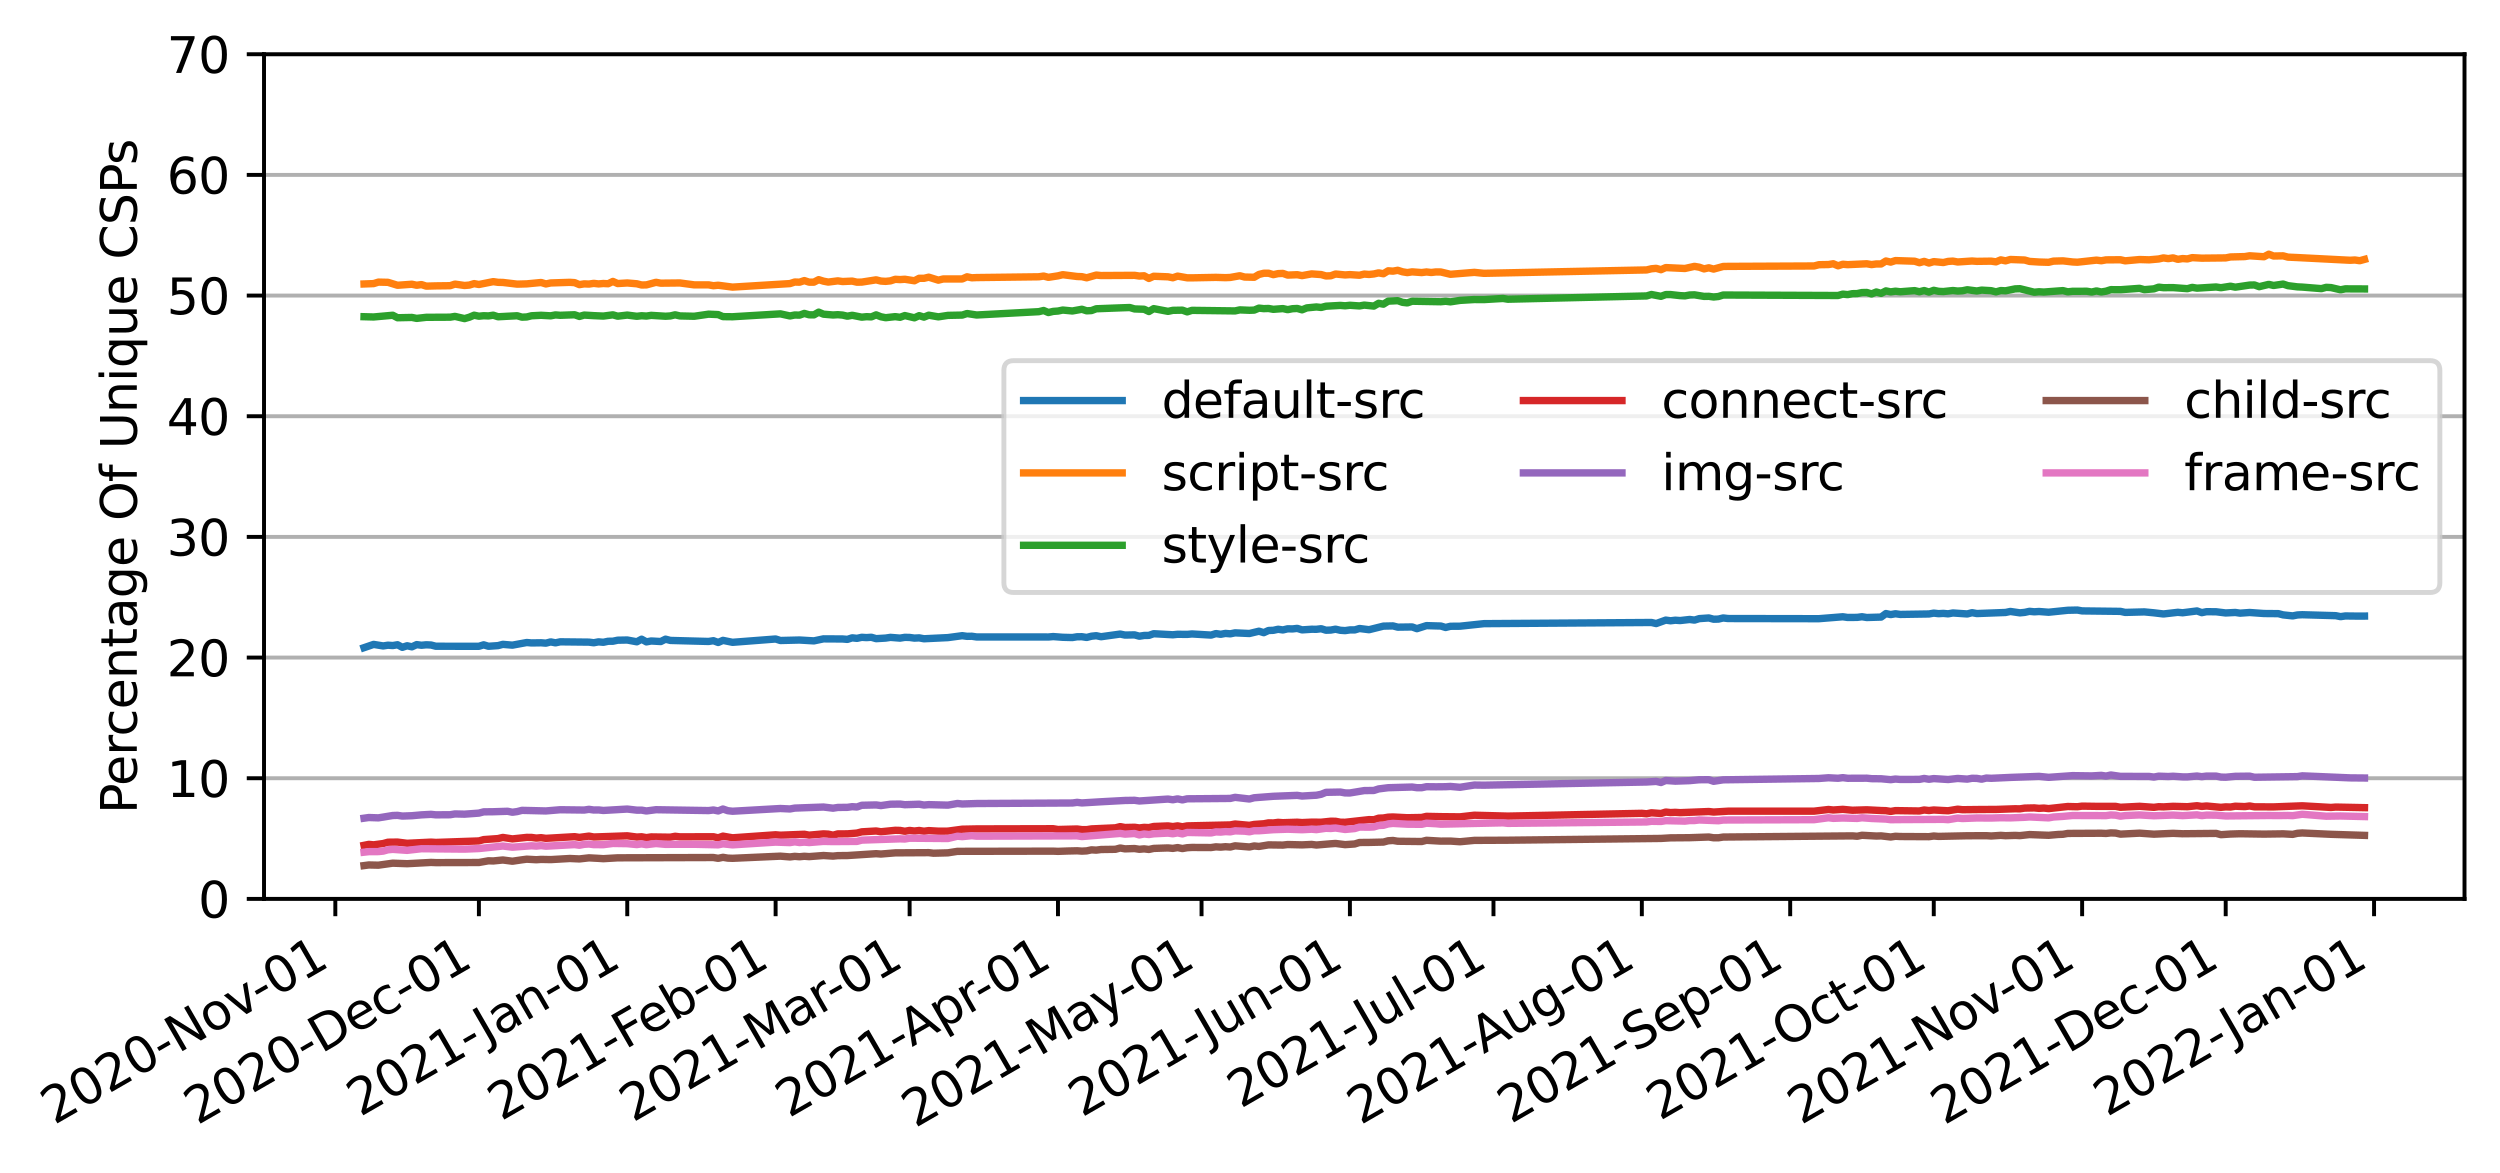 <?xml version="1.0" encoding="utf-8" standalone="no"?>
<!DOCTYPE svg PUBLIC "-//W3C//DTD SVG 1.1//EN"
  "http://www.w3.org/Graphics/SVG/1.1/DTD/svg11.dtd">
<svg xmlns:xlink="http://www.w3.org/1999/xlink" width="507.159pt" height="237.886pt" viewBox="0 0 507.159 237.886" xmlns="http://www.w3.org/2000/svg" version="1.1">
 <defs>
  <style type="text/css">*{stroke-linejoin: round; stroke-linecap: butt}</style>
 </defs>
 <g id="figure_1">
  <g id="patch_1">
   <path d="M 0 237.886 
L 507.159 237.886 
L 507.159 0 
L 0 0 
z
" style="fill: #ffffff"/>
  </g>
  <g id="axes_1">
   <g id="patch_2">
    <path d="M 53.559 182.359 
L 499.959 182.359 
L 499.959 10.999 
L 53.559 10.999 
z
" style="fill: #ffffff"/>
   </g>
   <g id="matplotlib.axis_1">
    <g id="xtick_1">
     <g id="line2d_1">
      <defs>
       <path id="m5ea9ddeb30" d="M 0 0 
L 0 3.5 
" style="stroke: #000000; stroke-width: 0.8"/>
      </defs>
      <g>
       <use xlink:href="#m5ea9ddeb30" x="68.025" y="182.359" style="stroke: #000000; stroke-width: 0.8"/>
      </g>
     </g>
     <g id="text_1">
      <!-- 2020-Nov-01 -->
      <g transform="translate(10.999 228.263)rotate(-30)scale(0.1 -0.1)">
       <defs>
        <path id="DejaVuSans-32" d="M 1228 531 
L 3431 531 
L 3431 0 
L 469 0 
L 469 531 
Q 828 903 1448 1529 
Q 2069 2156 2228 2338 
Q 2531 2678 2651 2914 
Q 2772 3150 2772 3378 
Q 2772 3750 2511 3984 
Q 2250 4219 1831 4219 
Q 1534 4219 1204 4116 
Q 875 4013 500 3803 
L 500 4441 
Q 881 4594 1212 4672 
Q 1544 4750 1819 4750 
Q 2544 4750 2975 4387 
Q 3406 4025 3406 3419 
Q 3406 3131 3298 2873 
Q 3191 2616 2906 2266 
Q 2828 2175 2409 1742 
Q 1991 1309 1228 531 
z
" transform="scale(0.016)"/>
        <path id="DejaVuSans-30" d="M 2034 4250 
Q 1547 4250 1301 3770 
Q 1056 3291 1056 2328 
Q 1056 1369 1301 889 
Q 1547 409 2034 409 
Q 2525 409 2770 889 
Q 3016 1369 3016 2328 
Q 3016 3291 2770 3770 
Q 2525 4250 2034 4250 
z
M 2034 4750 
Q 2819 4750 3233 4129 
Q 3647 3509 3647 2328 
Q 3647 1150 3233 529 
Q 2819 -91 2034 -91 
Q 1250 -91 836 529 
Q 422 1150 422 2328 
Q 422 3509 836 4129 
Q 1250 4750 2034 4750 
z
" transform="scale(0.016)"/>
        <path id="DejaVuSans-2d" d="M 313 2009 
L 1997 2009 
L 1997 1497 
L 313 1497 
L 313 2009 
z
" transform="scale(0.016)"/>
        <path id="DejaVuSans-4e" d="M 628 4666 
L 1478 4666 
L 3547 763 
L 3547 4666 
L 4159 4666 
L 4159 0 
L 3309 0 
L 1241 3903 
L 1241 0 
L 628 0 
L 628 4666 
z
" transform="scale(0.016)"/>
        <path id="DejaVuSans-6f" d="M 1959 3097 
Q 1497 3097 1228 2736 
Q 959 2375 959 1747 
Q 959 1119 1226 758 
Q 1494 397 1959 397 
Q 2419 397 2687 759 
Q 2956 1122 2956 1747 
Q 2956 2369 2687 2733 
Q 2419 3097 1959 3097 
z
M 1959 3584 
Q 2709 3584 3137 3096 
Q 3566 2609 3566 1747 
Q 3566 888 3137 398 
Q 2709 -91 1959 -91 
Q 1206 -91 779 398 
Q 353 888 353 1747 
Q 353 2609 779 3096 
Q 1206 3584 1959 3584 
z
" transform="scale(0.016)"/>
        <path id="DejaVuSans-76" d="M 191 3500 
L 800 3500 
L 1894 563 
L 2988 3500 
L 3597 3500 
L 2284 0 
L 1503 0 
L 191 3500 
z
" transform="scale(0.016)"/>
        <path id="DejaVuSans-31" d="M 794 531 
L 1825 531 
L 1825 4091 
L 703 3866 
L 703 4441 
L 1819 4666 
L 2450 4666 
L 2450 531 
L 3481 531 
L 3481 0 
L 794 0 
L 794 531 
z
" transform="scale(0.016)"/>
       </defs>
       <use xlink:href="#DejaVuSans-32"/>
       <use xlink:href="#DejaVuSans-30" x="63.623"/>
       <use xlink:href="#DejaVuSans-32" x="127.246"/>
       <use xlink:href="#DejaVuSans-30" x="190.869"/>
       <use xlink:href="#DejaVuSans-2d" x="254.492"/>
       <use xlink:href="#DejaVuSans-4e" x="290.576"/>
       <use xlink:href="#DejaVuSans-6f" x="365.381"/>
       <use xlink:href="#DejaVuSans-76" x="426.562"/>
       <use xlink:href="#DejaVuSans-2d" x="483.117"/>
       <use xlink:href="#DejaVuSans-30" x="519.201"/>
       <use xlink:href="#DejaVuSans-31" x="582.824"/>
      </g>
     </g>
    </g>
    <g id="xtick_2">
     <g id="line2d_2">
      <g>
       <use xlink:href="#m5ea9ddeb30" x="97.151" y="182.359" style="stroke: #000000; stroke-width: 0.8"/>
      </g>
     </g>
     <g id="text_2">
      <!-- 2020-Dec-01 -->
      <g transform="translate(40.042 228.311)rotate(-30)scale(0.1 -0.1)">
       <defs>
        <path id="DejaVuSans-44" d="M 1259 4147 
L 1259 519 
L 2022 519 
Q 2988 519 3436 956 
Q 3884 1394 3884 2338 
Q 3884 3275 3436 3711 
Q 2988 4147 2022 4147 
L 1259 4147 
z
M 628 4666 
L 1925 4666 
Q 3281 4666 3915 4102 
Q 4550 3538 4550 2338 
Q 4550 1131 3912 565 
Q 3275 0 1925 0 
L 628 0 
L 628 4666 
z
" transform="scale(0.016)"/>
        <path id="DejaVuSans-65" d="M 3597 1894 
L 3597 1613 
L 953 1613 
Q 991 1019 1311 708 
Q 1631 397 2203 397 
Q 2534 397 2845 478 
Q 3156 559 3463 722 
L 3463 178 
Q 3153 47 2828 -22 
Q 2503 -91 2169 -91 
Q 1331 -91 842 396 
Q 353 884 353 1716 
Q 353 2575 817 3079 
Q 1281 3584 2069 3584 
Q 2775 3584 3186 3129 
Q 3597 2675 3597 1894 
z
M 3022 2063 
Q 3016 2534 2758 2815 
Q 2500 3097 2075 3097 
Q 1594 3097 1305 2825 
Q 1016 2553 972 2059 
L 3022 2063 
z
" transform="scale(0.016)"/>
        <path id="DejaVuSans-63" d="M 3122 3366 
L 3122 2828 
Q 2878 2963 2633 3030 
Q 2388 3097 2138 3097 
Q 1578 3097 1268 2742 
Q 959 2388 959 1747 
Q 959 1106 1268 751 
Q 1578 397 2138 397 
Q 2388 397 2633 464 
Q 2878 531 3122 666 
L 3122 134 
Q 2881 22 2623 -34 
Q 2366 -91 2075 -91 
Q 1284 -91 818 406 
Q 353 903 353 1747 
Q 353 2603 823 3093 
Q 1294 3584 2113 3584 
Q 2378 3584 2631 3529 
Q 2884 3475 3122 3366 
z
" transform="scale(0.016)"/>
       </defs>
       <use xlink:href="#DejaVuSans-32"/>
       <use xlink:href="#DejaVuSans-30" x="63.623"/>
       <use xlink:href="#DejaVuSans-32" x="127.246"/>
       <use xlink:href="#DejaVuSans-30" x="190.869"/>
       <use xlink:href="#DejaVuSans-2d" x="254.492"/>
       <use xlink:href="#DejaVuSans-44" x="290.576"/>
       <use xlink:href="#DejaVuSans-65" x="367.578"/>
       <use xlink:href="#DejaVuSans-63" x="429.102"/>
       <use xlink:href="#DejaVuSans-2d" x="484.082"/>
       <use xlink:href="#DejaVuSans-30" x="520.166"/>
       <use xlink:href="#DejaVuSans-31" x="583.789"/>
      </g>
     </g>
    </g>
    <g id="xtick_3">
     <g id="line2d_3">
      <g>
       <use xlink:href="#m5ea9ddeb30" x="127.247" y="182.359" style="stroke: #000000; stroke-width: 0.8"/>
      </g>
     </g>
     <g id="text_3">
      <!-- 2021-Jan-01 -->
      <g transform="translate(73.06 226.624)rotate(-30)scale(0.1 -0.1)">
       <defs>
        <path id="DejaVuSans-4a" d="M 628 4666 
L 1259 4666 
L 1259 325 
Q 1259 -519 939 -900 
Q 619 -1281 -91 -1281 
L -331 -1281 
L -331 -750 
L -134 -750 
Q 284 -750 456 -515 
Q 628 -281 628 325 
L 628 4666 
z
" transform="scale(0.016)"/>
        <path id="DejaVuSans-61" d="M 2194 1759 
Q 1497 1759 1228 1600 
Q 959 1441 959 1056 
Q 959 750 1161 570 
Q 1363 391 1709 391 
Q 2188 391 2477 730 
Q 2766 1069 2766 1631 
L 2766 1759 
L 2194 1759 
z
M 3341 1997 
L 3341 0 
L 2766 0 
L 2766 531 
Q 2569 213 2275 61 
Q 1981 -91 1556 -91 
Q 1019 -91 701 211 
Q 384 513 384 1019 
Q 384 1609 779 1909 
Q 1175 2209 1959 2209 
L 2766 2209 
L 2766 2266 
Q 2766 2663 2505 2880 
Q 2244 3097 1772 3097 
Q 1472 3097 1187 3025 
Q 903 2953 641 2809 
L 641 3341 
Q 956 3463 1253 3523 
Q 1550 3584 1831 3584 
Q 2591 3584 2966 3190 
Q 3341 2797 3341 1997 
z
" transform="scale(0.016)"/>
        <path id="DejaVuSans-6e" d="M 3513 2113 
L 3513 0 
L 2938 0 
L 2938 2094 
Q 2938 2591 2744 2837 
Q 2550 3084 2163 3084 
Q 1697 3084 1428 2787 
Q 1159 2491 1159 1978 
L 1159 0 
L 581 0 
L 581 3500 
L 1159 3500 
L 1159 2956 
Q 1366 3272 1645 3428 
Q 1925 3584 2291 3584 
Q 2894 3584 3203 3211 
Q 3513 2838 3513 2113 
z
" transform="scale(0.016)"/>
       </defs>
       <use xlink:href="#DejaVuSans-32"/>
       <use xlink:href="#DejaVuSans-30" x="63.623"/>
       <use xlink:href="#DejaVuSans-32" x="127.246"/>
       <use xlink:href="#DejaVuSans-31" x="190.869"/>
       <use xlink:href="#DejaVuSans-2d" x="254.492"/>
       <use xlink:href="#DejaVuSans-4a" x="296.201"/>
       <use xlink:href="#DejaVuSans-61" x="325.693"/>
       <use xlink:href="#DejaVuSans-6e" x="386.973"/>
       <use xlink:href="#DejaVuSans-2d" x="450.352"/>
       <use xlink:href="#DejaVuSans-30" x="486.436"/>
       <use xlink:href="#DejaVuSans-31" x="550.059"/>
      </g>
     </g>
    </g>
    <g id="xtick_4">
     <g id="line2d_4">
      <g>
       <use xlink:href="#m5ea9ddeb30" x="157.344" y="182.359" style="stroke: #000000; stroke-width: 0.8"/>
      </g>
     </g>
     <g id="text_4">
      <!-- 2021-Feb-01 -->
      <g transform="translate(101.663 227.487)rotate(-30)scale(0.1 -0.1)">
       <defs>
        <path id="DejaVuSans-46" d="M 628 4666 
L 3309 4666 
L 3309 4134 
L 1259 4134 
L 1259 2759 
L 3109 2759 
L 3109 2228 
L 1259 2228 
L 1259 0 
L 628 0 
L 628 4666 
z
" transform="scale(0.016)"/>
        <path id="DejaVuSans-62" d="M 3116 1747 
Q 3116 2381 2855 2742 
Q 2594 3103 2138 3103 
Q 1681 3103 1420 2742 
Q 1159 2381 1159 1747 
Q 1159 1113 1420 752 
Q 1681 391 2138 391 
Q 2594 391 2855 752 
Q 3116 1113 3116 1747 
z
M 1159 2969 
Q 1341 3281 1617 3432 
Q 1894 3584 2278 3584 
Q 2916 3584 3314 3078 
Q 3713 2572 3713 1747 
Q 3713 922 3314 415 
Q 2916 -91 2278 -91 
Q 1894 -91 1617 61 
Q 1341 213 1159 525 
L 1159 0 
L 581 0 
L 581 4863 
L 1159 4863 
L 1159 2969 
z
" transform="scale(0.016)"/>
       </defs>
       <use xlink:href="#DejaVuSans-32"/>
       <use xlink:href="#DejaVuSans-30" x="63.623"/>
       <use xlink:href="#DejaVuSans-32" x="127.246"/>
       <use xlink:href="#DejaVuSans-31" x="190.869"/>
       <use xlink:href="#DejaVuSans-2d" x="254.492"/>
       <use xlink:href="#DejaVuSans-46" x="290.576"/>
       <use xlink:href="#DejaVuSans-65" x="342.596"/>
       <use xlink:href="#DejaVuSans-62" x="404.119"/>
       <use xlink:href="#DejaVuSans-2d" x="467.596"/>
       <use xlink:href="#DejaVuSans-30" x="503.68"/>
       <use xlink:href="#DejaVuSans-31" x="567.303"/>
      </g>
     </g>
    </g>
    <g id="xtick_5">
     <g id="line2d_5">
      <g>
       <use xlink:href="#m5ea9ddeb30" x="184.528" y="182.359" style="stroke: #000000; stroke-width: 0.8"/>
      </g>
     </g>
     <g id="text_5">
      <!-- 2021-Mar-01 -->
      <g transform="translate(128.391 227.75)rotate(-30)scale(0.1 -0.1)">
       <defs>
        <path id="DejaVuSans-4d" d="M 628 4666 
L 1569 4666 
L 2759 1491 
L 3956 4666 
L 4897 4666 
L 4897 0 
L 4281 0 
L 4281 4097 
L 3078 897 
L 2444 897 
L 1241 4097 
L 1241 0 
L 628 0 
L 628 4666 
z
" transform="scale(0.016)"/>
        <path id="DejaVuSans-72" d="M 2631 2963 
Q 2534 3019 2420 3045 
Q 2306 3072 2169 3072 
Q 1681 3072 1420 2755 
Q 1159 2438 1159 1844 
L 1159 0 
L 581 0 
L 581 3500 
L 1159 3500 
L 1159 2956 
Q 1341 3275 1631 3429 
Q 1922 3584 2338 3584 
Q 2397 3584 2469 3576 
Q 2541 3569 2628 3553 
L 2631 2963 
z
" transform="scale(0.016)"/>
       </defs>
       <use xlink:href="#DejaVuSans-32"/>
       <use xlink:href="#DejaVuSans-30" x="63.623"/>
       <use xlink:href="#DejaVuSans-32" x="127.246"/>
       <use xlink:href="#DejaVuSans-31" x="190.869"/>
       <use xlink:href="#DejaVuSans-2d" x="254.492"/>
       <use xlink:href="#DejaVuSans-4d" x="290.576"/>
       <use xlink:href="#DejaVuSans-61" x="376.855"/>
       <use xlink:href="#DejaVuSans-72" x="438.135"/>
       <use xlink:href="#DejaVuSans-2d" x="472.873"/>
       <use xlink:href="#DejaVuSans-30" x="508.957"/>
       <use xlink:href="#DejaVuSans-31" x="572.58"/>
      </g>
     </g>
    </g>
    <g id="xtick_6">
     <g id="line2d_6">
      <g>
       <use xlink:href="#m5ea9ddeb30" x="214.624" y="182.359" style="stroke: #000000; stroke-width: 0.8"/>
      </g>
     </g>
     <g id="text_6">
      <!-- 2021-Apr-01 -->
      <g transform="translate(160.04 226.854)rotate(-30)scale(0.1 -0.1)">
       <defs>
        <path id="DejaVuSans-41" d="M 2188 4044 
L 1331 1722 
L 3047 1722 
L 2188 4044 
z
M 1831 4666 
L 2547 4666 
L 4325 0 
L 3669 0 
L 3244 1197 
L 1141 1197 
L 716 0 
L 50 0 
L 1831 4666 
z
" transform="scale(0.016)"/>
        <path id="DejaVuSans-70" d="M 1159 525 
L 1159 -1331 
L 581 -1331 
L 581 3500 
L 1159 3500 
L 1159 2969 
Q 1341 3281 1617 3432 
Q 1894 3584 2278 3584 
Q 2916 3584 3314 3078 
Q 3713 2572 3713 1747 
Q 3713 922 3314 415 
Q 2916 -91 2278 -91 
Q 1894 -91 1617 61 
Q 1341 213 1159 525 
z
M 3116 1747 
Q 3116 2381 2855 2742 
Q 2594 3103 2138 3103 
Q 1681 3103 1420 2742 
Q 1159 2381 1159 1747 
Q 1159 1113 1420 752 
Q 1681 391 2138 391 
Q 2594 391 2855 752 
Q 3116 1113 3116 1747 
z
" transform="scale(0.016)"/>
       </defs>
       <use xlink:href="#DejaVuSans-32"/>
       <use xlink:href="#DejaVuSans-30" x="63.623"/>
       <use xlink:href="#DejaVuSans-32" x="127.246"/>
       <use xlink:href="#DejaVuSans-31" x="190.869"/>
       <use xlink:href="#DejaVuSans-2d" x="254.492"/>
       <use xlink:href="#DejaVuSans-41" x="288.326"/>
       <use xlink:href="#DejaVuSans-70" x="356.734"/>
       <use xlink:href="#DejaVuSans-72" x="420.211"/>
       <use xlink:href="#DejaVuSans-2d" x="454.949"/>
       <use xlink:href="#DejaVuSans-30" x="491.033"/>
       <use xlink:href="#DejaVuSans-31" x="554.656"/>
      </g>
     </g>
    </g>
    <g id="xtick_7">
     <g id="line2d_7">
      <g>
       <use xlink:href="#m5ea9ddeb30" x="243.75" y="182.359" style="stroke: #000000; stroke-width: 0.8"/>
      </g>
     </g>
     <g id="text_7">
      <!-- 2021-May-01 -->
      <g transform="translate(185.647 228.885)rotate(-30)scale(0.1 -0.1)">
       <defs>
        <path id="DejaVuSans-79" d="M 2059 -325 
Q 1816 -950 1584 -1140 
Q 1353 -1331 966 -1331 
L 506 -1331 
L 506 -850 
L 844 -850 
Q 1081 -850 1212 -737 
Q 1344 -625 1503 -206 
L 1606 56 
L 191 3500 
L 800 3500 
L 1894 763 
L 2988 3500 
L 3597 3500 
L 2059 -325 
z
" transform="scale(0.016)"/>
       </defs>
       <use xlink:href="#DejaVuSans-32"/>
       <use xlink:href="#DejaVuSans-30" x="63.623"/>
       <use xlink:href="#DejaVuSans-32" x="127.246"/>
       <use xlink:href="#DejaVuSans-31" x="190.869"/>
       <use xlink:href="#DejaVuSans-2d" x="254.492"/>
       <use xlink:href="#DejaVuSans-4d" x="290.576"/>
       <use xlink:href="#DejaVuSans-61" x="376.855"/>
       <use xlink:href="#DejaVuSans-79" x="438.135"/>
       <use xlink:href="#DejaVuSans-2d" x="495.564"/>
       <use xlink:href="#DejaVuSans-30" x="531.648"/>
       <use xlink:href="#DejaVuSans-31" x="595.271"/>
      </g>
     </g>
    </g>
    <g id="xtick_8">
     <g id="line2d_8">
      <g>
       <use xlink:href="#m5ea9ddeb30" x="273.847" y="182.359" style="stroke: #000000; stroke-width: 0.8"/>
      </g>
     </g>
     <g id="text_8">
      <!-- 2021-Jun-01 -->
      <g transform="translate(219.478 226.729)rotate(-30)scale(0.1 -0.1)">
       <defs>
        <path id="DejaVuSans-75" d="M 544 1381 
L 544 3500 
L 1119 3500 
L 1119 1403 
Q 1119 906 1312 657 
Q 1506 409 1894 409 
Q 2359 409 2629 706 
Q 2900 1003 2900 1516 
L 2900 3500 
L 3475 3500 
L 3475 0 
L 2900 0 
L 2900 538 
Q 2691 219 2414 64 
Q 2138 -91 1772 -91 
Q 1169 -91 856 284 
Q 544 659 544 1381 
z
M 1991 3584 
L 1991 3584 
z
" transform="scale(0.016)"/>
       </defs>
       <use xlink:href="#DejaVuSans-32"/>
       <use xlink:href="#DejaVuSans-30" x="63.623"/>
       <use xlink:href="#DejaVuSans-32" x="127.246"/>
       <use xlink:href="#DejaVuSans-31" x="190.869"/>
       <use xlink:href="#DejaVuSans-2d" x="254.492"/>
       <use xlink:href="#DejaVuSans-4a" x="296.201"/>
       <use xlink:href="#DejaVuSans-75" x="325.693"/>
       <use xlink:href="#DejaVuSans-6e" x="389.072"/>
       <use xlink:href="#DejaVuSans-2d" x="452.451"/>
       <use xlink:href="#DejaVuSans-30" x="488.535"/>
       <use xlink:href="#DejaVuSans-31" x="552.158"/>
      </g>
     </g>
    </g>
    <g id="xtick_9">
     <g id="line2d_9">
      <g>
       <use xlink:href="#m5ea9ddeb30" x="302.972" y="182.359" style="stroke: #000000; stroke-width: 0.8"/>
      </g>
     </g>
     <g id="text_9">
      <!-- 2021-Jul-01 -->
      <g transform="translate(251.687 224.949)rotate(-30)scale(0.1 -0.1)">
       <defs>
        <path id="DejaVuSans-6c" d="M 603 4863 
L 1178 4863 
L 1178 0 
L 603 0 
L 603 4863 
z
" transform="scale(0.016)"/>
       </defs>
       <use xlink:href="#DejaVuSans-32"/>
       <use xlink:href="#DejaVuSans-30" x="63.623"/>
       <use xlink:href="#DejaVuSans-32" x="127.246"/>
       <use xlink:href="#DejaVuSans-31" x="190.869"/>
       <use xlink:href="#DejaVuSans-2d" x="254.492"/>
       <use xlink:href="#DejaVuSans-4a" x="296.201"/>
       <use xlink:href="#DejaVuSans-75" x="325.693"/>
       <use xlink:href="#DejaVuSans-6c" x="389.072"/>
       <use xlink:href="#DejaVuSans-2d" x="416.855"/>
       <use xlink:href="#DejaVuSans-30" x="452.939"/>
       <use xlink:href="#DejaVuSans-31" x="516.562"/>
      </g>
     </g>
    </g>
    <g id="xtick_10">
     <g id="line2d_10">
      <g>
       <use xlink:href="#m5ea9ddeb30" x="333.069" y="182.359" style="stroke: #000000; stroke-width: 0.8"/>
      </g>
     </g>
     <g id="text_10">
      <!-- 2021-Aug-01 -->
      <g transform="translate(276.004 228.286)rotate(-30)scale(0.1 -0.1)">
       <defs>
        <path id="DejaVuSans-67" d="M 2906 1791 
Q 2906 2416 2648 2759 
Q 2391 3103 1925 3103 
Q 1463 3103 1205 2759 
Q 947 2416 947 1791 
Q 947 1169 1205 825 
Q 1463 481 1925 481 
Q 2391 481 2648 825 
Q 2906 1169 2906 1791 
z
M 3481 434 
Q 3481 -459 3084 -895 
Q 2688 -1331 1869 -1331 
Q 1566 -1331 1297 -1286 
Q 1028 -1241 775 -1147 
L 775 -588 
Q 1028 -725 1275 -790 
Q 1522 -856 1778 -856 
Q 2344 -856 2625 -561 
Q 2906 -266 2906 331 
L 2906 616 
Q 2728 306 2450 153 
Q 2172 0 1784 0 
Q 1141 0 747 490 
Q 353 981 353 1791 
Q 353 2603 747 3093 
Q 1141 3584 1784 3584 
Q 2172 3584 2450 3431 
Q 2728 3278 2906 2969 
L 2906 3500 
L 3481 3500 
L 3481 434 
z
" transform="scale(0.016)"/>
       </defs>
       <use xlink:href="#DejaVuSans-32"/>
       <use xlink:href="#DejaVuSans-30" x="63.623"/>
       <use xlink:href="#DejaVuSans-32" x="127.246"/>
       <use xlink:href="#DejaVuSans-31" x="190.869"/>
       <use xlink:href="#DejaVuSans-2d" x="254.492"/>
       <use xlink:href="#DejaVuSans-41" x="288.326"/>
       <use xlink:href="#DejaVuSans-75" x="356.734"/>
       <use xlink:href="#DejaVuSans-67" x="420.113"/>
       <use xlink:href="#DejaVuSans-2d" x="483.59"/>
       <use xlink:href="#DejaVuSans-30" x="519.674"/>
       <use xlink:href="#DejaVuSans-31" x="583.297"/>
      </g>
     </g>
    </g>
    <g id="xtick_11">
     <g id="line2d_11">
      <g>
       <use xlink:href="#m5ea9ddeb30" x="363.165" y="182.359" style="stroke: #000000; stroke-width: 0.8"/>
      </g>
     </g>
     <g id="text_11">
      <!-- 2021-Sep-01 -->
      <g transform="translate(306.492 228.06)rotate(-30)scale(0.1 -0.1)">
       <defs>
        <path id="DejaVuSans-53" d="M 3425 4513 
L 3425 3897 
Q 3066 4069 2747 4153 
Q 2428 4238 2131 4238 
Q 1616 4238 1336 4038 
Q 1056 3838 1056 3469 
Q 1056 3159 1242 3001 
Q 1428 2844 1947 2747 
L 2328 2669 
Q 3034 2534 3370 2195 
Q 3706 1856 3706 1288 
Q 3706 609 3251 259 
Q 2797 -91 1919 -91 
Q 1588 -91 1214 -16 
Q 841 59 441 206 
L 441 856 
Q 825 641 1194 531 
Q 1563 422 1919 422 
Q 2459 422 2753 634 
Q 3047 847 3047 1241 
Q 3047 1584 2836 1778 
Q 2625 1972 2144 2069 
L 1759 2144 
Q 1053 2284 737 2584 
Q 422 2884 422 3419 
Q 422 4038 858 4394 
Q 1294 4750 2059 4750 
Q 2388 4750 2728 4690 
Q 3069 4631 3425 4513 
z
" transform="scale(0.016)"/>
       </defs>
       <use xlink:href="#DejaVuSans-32"/>
       <use xlink:href="#DejaVuSans-30" x="63.623"/>
       <use xlink:href="#DejaVuSans-32" x="127.246"/>
       <use xlink:href="#DejaVuSans-31" x="190.869"/>
       <use xlink:href="#DejaVuSans-2d" x="254.492"/>
       <use xlink:href="#DejaVuSans-53" x="290.576"/>
       <use xlink:href="#DejaVuSans-65" x="354.053"/>
       <use xlink:href="#DejaVuSans-70" x="415.576"/>
       <use xlink:href="#DejaVuSans-2d" x="479.053"/>
       <use xlink:href="#DejaVuSans-30" x="515.137"/>
       <use xlink:href="#DejaVuSans-31" x="578.76"/>
      </g>
     </g>
    </g>
    <g id="xtick_12">
     <g id="line2d_12">
      <g>
       <use xlink:href="#m5ea9ddeb30" x="392.291" y="182.359" style="stroke: #000000; stroke-width: 0.8"/>
      </g>
     </g>
     <g id="text_12">
      <!-- 2021-Oct-01 -->
      <g transform="translate(336.73 227.418)rotate(-30)scale(0.1 -0.1)">
       <defs>
        <path id="DejaVuSans-4f" d="M 2522 4238 
Q 1834 4238 1429 3725 
Q 1025 3213 1025 2328 
Q 1025 1447 1429 934 
Q 1834 422 2522 422 
Q 3209 422 3611 934 
Q 4013 1447 4013 2328 
Q 4013 3213 3611 3725 
Q 3209 4238 2522 4238 
z
M 2522 4750 
Q 3503 4750 4090 4092 
Q 4678 3434 4678 2328 
Q 4678 1225 4090 567 
Q 3503 -91 2522 -91 
Q 1538 -91 948 565 
Q 359 1222 359 2328 
Q 359 3434 948 4092 
Q 1538 4750 2522 4750 
z
" transform="scale(0.016)"/>
        <path id="DejaVuSans-74" d="M 1172 4494 
L 1172 3500 
L 2356 3500 
L 2356 3053 
L 1172 3053 
L 1172 1153 
Q 1172 725 1289 603 
Q 1406 481 1766 481 
L 2356 481 
L 2356 0 
L 1766 0 
Q 1100 0 847 248 
Q 594 497 594 1153 
L 594 3053 
L 172 3053 
L 172 3500 
L 594 3500 
L 594 4494 
L 1172 4494 
z
" transform="scale(0.016)"/>
       </defs>
       <use xlink:href="#DejaVuSans-32"/>
       <use xlink:href="#DejaVuSans-30" x="63.623"/>
       <use xlink:href="#DejaVuSans-32" x="127.246"/>
       <use xlink:href="#DejaVuSans-31" x="190.869"/>
       <use xlink:href="#DejaVuSans-2d" x="254.492"/>
       <use xlink:href="#DejaVuSans-4f" x="293.326"/>
       <use xlink:href="#DejaVuSans-63" x="372.037"/>
       <use xlink:href="#DejaVuSans-74" x="427.018"/>
       <use xlink:href="#DejaVuSans-2d" x="466.227"/>
       <use xlink:href="#DejaVuSans-30" x="502.311"/>
       <use xlink:href="#DejaVuSans-31" x="565.934"/>
      </g>
     </g>
    </g>
    <g id="xtick_13">
     <g id="line2d_13">
      <g>
       <use xlink:href="#m5ea9ddeb30" x="422.388" y="182.359" style="stroke: #000000; stroke-width: 0.8"/>
      </g>
     </g>
     <g id="text_13">
      <!-- 2021-Nov-01 -->
      <g transform="translate(365.362 228.263)rotate(-30)scale(0.1 -0.1)">
       <use xlink:href="#DejaVuSans-32"/>
       <use xlink:href="#DejaVuSans-30" x="63.623"/>
       <use xlink:href="#DejaVuSans-32" x="127.246"/>
       <use xlink:href="#DejaVuSans-31" x="190.869"/>
       <use xlink:href="#DejaVuSans-2d" x="254.492"/>
       <use xlink:href="#DejaVuSans-4e" x="290.576"/>
       <use xlink:href="#DejaVuSans-6f" x="365.381"/>
       <use xlink:href="#DejaVuSans-76" x="426.562"/>
       <use xlink:href="#DejaVuSans-2d" x="483.117"/>
       <use xlink:href="#DejaVuSans-30" x="519.201"/>
       <use xlink:href="#DejaVuSans-31" x="582.824"/>
      </g>
     </g>
    </g>
    <g id="xtick_14">
     <g id="line2d_14">
      <g>
       <use xlink:href="#m5ea9ddeb30" x="451.513" y="182.359" style="stroke: #000000; stroke-width: 0.8"/>
      </g>
     </g>
     <g id="text_14">
      <!-- 2021-Dec-01 -->
      <g transform="translate(394.405 228.311)rotate(-30)scale(0.1 -0.1)">
       <use xlink:href="#DejaVuSans-32"/>
       <use xlink:href="#DejaVuSans-30" x="63.623"/>
       <use xlink:href="#DejaVuSans-32" x="127.246"/>
       <use xlink:href="#DejaVuSans-31" x="190.869"/>
       <use xlink:href="#DejaVuSans-2d" x="254.492"/>
       <use xlink:href="#DejaVuSans-44" x="290.576"/>
       <use xlink:href="#DejaVuSans-65" x="367.578"/>
       <use xlink:href="#DejaVuSans-63" x="429.102"/>
       <use xlink:href="#DejaVuSans-2d" x="484.082"/>
       <use xlink:href="#DejaVuSans-30" x="520.166"/>
       <use xlink:href="#DejaVuSans-31" x="583.789"/>
      </g>
     </g>
    </g>
    <g id="xtick_15">
     <g id="line2d_15">
      <g>
       <use xlink:href="#m5ea9ddeb30" x="481.61" y="182.359" style="stroke: #000000; stroke-width: 0.8"/>
      </g>
     </g>
     <g id="text_15">
      <!-- 2022-Jan-01 -->
      <g transform="translate(427.423 226.624)rotate(-30)scale(0.1 -0.1)">
       <use xlink:href="#DejaVuSans-32"/>
       <use xlink:href="#DejaVuSans-30" x="63.623"/>
       <use xlink:href="#DejaVuSans-32" x="127.246"/>
       <use xlink:href="#DejaVuSans-32" x="190.869"/>
       <use xlink:href="#DejaVuSans-2d" x="254.492"/>
       <use xlink:href="#DejaVuSans-4a" x="296.201"/>
       <use xlink:href="#DejaVuSans-61" x="325.693"/>
       <use xlink:href="#DejaVuSans-6e" x="386.973"/>
       <use xlink:href="#DejaVuSans-2d" x="450.352"/>
       <use xlink:href="#DejaVuSans-30" x="486.436"/>
       <use xlink:href="#DejaVuSans-31" x="550.059"/>
      </g>
     </g>
    </g>
   </g>
   <g id="matplotlib.axis_2">
    <g id="ytick_1">
     <g id="line2d_16">
      <path d="M 53.559 182.359 
L 499.959 182.359 
" clip-path="url(#p7b4820eed6)" style="fill: none; stroke: #b0b0b0; stroke-width: 0.8; stroke-linecap: square"/>
     </g>
     <g id="line2d_17">
      <defs>
       <path id="m00090727ec" d="M 0 0 
L -3.5 0 
" style="stroke: #000000; stroke-width: 0.8"/>
      </defs>
      <g>
       <use xlink:href="#m00090727ec" x="53.559" y="182.359" style="stroke: #000000; stroke-width: 0.8"/>
      </g>
     </g>
     <g id="text_16">
      <!-- 0 -->
      <g transform="translate(40.197 186.158)scale(0.1 -0.1)">
       <use xlink:href="#DejaVuSans-30"/>
      </g>
     </g>
    </g>
    <g id="ytick_2">
     <g id="line2d_18">
      <path d="M 53.559 157.879 
L 499.959 157.879 
" clip-path="url(#p7b4820eed6)" style="fill: none; stroke: #b0b0b0; stroke-width: 0.8; stroke-linecap: square"/>
     </g>
     <g id="line2d_19">
      <g>
       <use xlink:href="#m00090727ec" x="53.559" y="157.879" style="stroke: #000000; stroke-width: 0.8"/>
      </g>
     </g>
     <g id="text_17">
      <!-- 10 -->
      <g transform="translate(33.834 161.678)scale(0.1 -0.1)">
       <use xlink:href="#DejaVuSans-31"/>
       <use xlink:href="#DejaVuSans-30" x="63.623"/>
      </g>
     </g>
    </g>
    <g id="ytick_3">
     <g id="line2d_20">
      <path d="M 53.559 133.399 
L 499.959 133.399 
" clip-path="url(#p7b4820eed6)" style="fill: none; stroke: #b0b0b0; stroke-width: 0.8; stroke-linecap: square"/>
     </g>
     <g id="line2d_21">
      <g>
       <use xlink:href="#m00090727ec" x="53.559" y="133.399" style="stroke: #000000; stroke-width: 0.8"/>
      </g>
     </g>
     <g id="text_18">
      <!-- 20 -->
      <g transform="translate(33.834 137.198)scale(0.1 -0.1)">
       <use xlink:href="#DejaVuSans-32"/>
       <use xlink:href="#DejaVuSans-30" x="63.623"/>
      </g>
     </g>
    </g>
    <g id="ytick_4">
     <g id="line2d_22">
      <path d="M 53.559 108.919 
L 499.959 108.919 
" clip-path="url(#p7b4820eed6)" style="fill: none; stroke: #b0b0b0; stroke-width: 0.8; stroke-linecap: square"/>
     </g>
     <g id="line2d_23">
      <g>
       <use xlink:href="#m00090727ec" x="53.559" y="108.919" style="stroke: #000000; stroke-width: 0.8"/>
      </g>
     </g>
     <g id="text_19">
      <!-- 30 -->
      <g transform="translate(33.834 112.718)scale(0.1 -0.1)">
       <defs>
        <path id="DejaVuSans-33" d="M 2597 2516 
Q 3050 2419 3304 2112 
Q 3559 1806 3559 1356 
Q 3559 666 3084 287 
Q 2609 -91 1734 -91 
Q 1441 -91 1130 -33 
Q 819 25 488 141 
L 488 750 
Q 750 597 1062 519 
Q 1375 441 1716 441 
Q 2309 441 2620 675 
Q 2931 909 2931 1356 
Q 2931 1769 2642 2001 
Q 2353 2234 1838 2234 
L 1294 2234 
L 1294 2753 
L 1863 2753 
Q 2328 2753 2575 2939 
Q 2822 3125 2822 3475 
Q 2822 3834 2567 4026 
Q 2313 4219 1838 4219 
Q 1578 4219 1281 4162 
Q 984 4106 628 3988 
L 628 4550 
Q 988 4650 1302 4700 
Q 1616 4750 1894 4750 
Q 2613 4750 3031 4423 
Q 3450 4097 3450 3541 
Q 3450 3153 3228 2886 
Q 3006 2619 2597 2516 
z
" transform="scale(0.016)"/>
       </defs>
       <use xlink:href="#DejaVuSans-33"/>
       <use xlink:href="#DejaVuSans-30" x="63.623"/>
      </g>
     </g>
    </g>
    <g id="ytick_5">
     <g id="line2d_24">
      <path d="M 53.559 84.439 
L 499.959 84.439 
" clip-path="url(#p7b4820eed6)" style="fill: none; stroke: #b0b0b0; stroke-width: 0.8; stroke-linecap: square"/>
     </g>
     <g id="line2d_25">
      <g>
       <use xlink:href="#m00090727ec" x="53.559" y="84.439" style="stroke: #000000; stroke-width: 0.8"/>
      </g>
     </g>
     <g id="text_20">
      <!-- 40 -->
      <g transform="translate(33.834 88.238)scale(0.1 -0.1)">
       <defs>
        <path id="DejaVuSans-34" d="M 2419 4116 
L 825 1625 
L 2419 1625 
L 2419 4116 
z
M 2253 4666 
L 3047 4666 
L 3047 1625 
L 3713 1625 
L 3713 1100 
L 3047 1100 
L 3047 0 
L 2419 0 
L 2419 1100 
L 313 1100 
L 313 1709 
L 2253 4666 
z
" transform="scale(0.016)"/>
       </defs>
       <use xlink:href="#DejaVuSans-34"/>
       <use xlink:href="#DejaVuSans-30" x="63.623"/>
      </g>
     </g>
    </g>
    <g id="ytick_6">
     <g id="line2d_26">
      <path d="M 53.559 59.959 
L 499.959 59.959 
" clip-path="url(#p7b4820eed6)" style="fill: none; stroke: #b0b0b0; stroke-width: 0.8; stroke-linecap: square"/>
     </g>
     <g id="line2d_27">
      <g>
       <use xlink:href="#m00090727ec" x="53.559" y="59.959" style="stroke: #000000; stroke-width: 0.8"/>
      </g>
     </g>
     <g id="text_21">
      <!-- 50 -->
      <g transform="translate(33.834 63.758)scale(0.1 -0.1)">
       <defs>
        <path id="DejaVuSans-35" d="M 691 4666 
L 3169 4666 
L 3169 4134 
L 1269 4134 
L 1269 2991 
Q 1406 3038 1543 3061 
Q 1681 3084 1819 3084 
Q 2600 3084 3056 2656 
Q 3513 2228 3513 1497 
Q 3513 744 3044 326 
Q 2575 -91 1722 -91 
Q 1428 -91 1123 -41 
Q 819 9 494 109 
L 494 744 
Q 775 591 1075 516 
Q 1375 441 1709 441 
Q 2250 441 2565 725 
Q 2881 1009 2881 1497 
Q 2881 1984 2565 2268 
Q 2250 2553 1709 2553 
Q 1456 2553 1204 2497 
Q 953 2441 691 2322 
L 691 4666 
z
" transform="scale(0.016)"/>
       </defs>
       <use xlink:href="#DejaVuSans-35"/>
       <use xlink:href="#DejaVuSans-30" x="63.623"/>
      </g>
     </g>
    </g>
    <g id="ytick_7">
     <g id="line2d_28">
      <path d="M 53.559 35.479 
L 499.959 35.479 
" clip-path="url(#p7b4820eed6)" style="fill: none; stroke: #b0b0b0; stroke-width: 0.8; stroke-linecap: square"/>
     </g>
     <g id="line2d_29">
      <g>
       <use xlink:href="#m00090727ec" x="53.559" y="35.479" style="stroke: #000000; stroke-width: 0.8"/>
      </g>
     </g>
     <g id="text_22">
      <!-- 60 -->
      <g transform="translate(33.834 39.278)scale(0.1 -0.1)">
       <defs>
        <path id="DejaVuSans-36" d="M 2113 2584 
Q 1688 2584 1439 2293 
Q 1191 2003 1191 1497 
Q 1191 994 1439 701 
Q 1688 409 2113 409 
Q 2538 409 2786 701 
Q 3034 994 3034 1497 
Q 3034 2003 2786 2293 
Q 2538 2584 2113 2584 
z
M 3366 4563 
L 3366 3988 
Q 3128 4100 2886 4159 
Q 2644 4219 2406 4219 
Q 1781 4219 1451 3797 
Q 1122 3375 1075 2522 
Q 1259 2794 1537 2939 
Q 1816 3084 2150 3084 
Q 2853 3084 3261 2657 
Q 3669 2231 3669 1497 
Q 3669 778 3244 343 
Q 2819 -91 2113 -91 
Q 1303 -91 875 529 
Q 447 1150 447 2328 
Q 447 3434 972 4092 
Q 1497 4750 2381 4750 
Q 2619 4750 2861 4703 
Q 3103 4656 3366 4563 
z
" transform="scale(0.016)"/>
       </defs>
       <use xlink:href="#DejaVuSans-36"/>
       <use xlink:href="#DejaVuSans-30" x="63.623"/>
      </g>
     </g>
    </g>
    <g id="ytick_8">
     <g id="line2d_30">
      <path d="M 53.559 10.999 
L 499.959 10.999 
" clip-path="url(#p7b4820eed6)" style="fill: none; stroke: #b0b0b0; stroke-width: 0.8; stroke-linecap: square"/>
     </g>
     <g id="line2d_31">
      <g>
       <use xlink:href="#m00090727ec" x="53.559" y="10.999" style="stroke: #000000; stroke-width: 0.8"/>
      </g>
     </g>
     <g id="text_23">
      <!-- 70 -->
      <g transform="translate(33.834 14.798)scale(0.1 -0.1)">
       <defs>
        <path id="DejaVuSans-37" d="M 525 4666 
L 3525 4666 
L 3525 4397 
L 1831 0 
L 1172 0 
L 2766 4134 
L 525 4134 
L 525 4666 
z
" transform="scale(0.016)"/>
       </defs>
       <use xlink:href="#DejaVuSans-37"/>
       <use xlink:href="#DejaVuSans-30" x="63.623"/>
      </g>
     </g>
    </g>
    <g id="text_24">
     <!-- Percentage Of Unique CSPs -->
     <g transform="translate(27.754 165.1)rotate(-90)scale(0.1 -0.1)">
      <defs>
       <path id="DejaVuSans-50" d="M 1259 4147 
L 1259 2394 
L 2053 2394 
Q 2494 2394 2734 2622 
Q 2975 2850 2975 3272 
Q 2975 3691 2734 3919 
Q 2494 4147 2053 4147 
L 1259 4147 
z
M 628 4666 
L 2053 4666 
Q 2838 4666 3239 4311 
Q 3641 3956 3641 3272 
Q 3641 2581 3239 2228 
Q 2838 1875 2053 1875 
L 1259 1875 
L 1259 0 
L 628 0 
L 628 4666 
z
" transform="scale(0.016)"/>
       <path id="DejaVuSans-20" transform="scale(0.016)"/>
       <path id="DejaVuSans-66" d="M 2375 4863 
L 2375 4384 
L 1825 4384 
Q 1516 4384 1395 4259 
Q 1275 4134 1275 3809 
L 1275 3500 
L 2222 3500 
L 2222 3053 
L 1275 3053 
L 1275 0 
L 697 0 
L 697 3053 
L 147 3053 
L 147 3500 
L 697 3500 
L 697 3744 
Q 697 4328 969 4595 
Q 1241 4863 1831 4863 
L 2375 4863 
z
" transform="scale(0.016)"/>
       <path id="DejaVuSans-55" d="M 556 4666 
L 1191 4666 
L 1191 1831 
Q 1191 1081 1462 751 
Q 1734 422 2344 422 
Q 2950 422 3222 751 
Q 3494 1081 3494 1831 
L 3494 4666 
L 4128 4666 
L 4128 1753 
Q 4128 841 3676 375 
Q 3225 -91 2344 -91 
Q 1459 -91 1007 375 
Q 556 841 556 1753 
L 556 4666 
z
" transform="scale(0.016)"/>
       <path id="DejaVuSans-69" d="M 603 3500 
L 1178 3500 
L 1178 0 
L 603 0 
L 603 3500 
z
M 603 4863 
L 1178 4863 
L 1178 4134 
L 603 4134 
L 603 4863 
z
" transform="scale(0.016)"/>
       <path id="DejaVuSans-71" d="M 947 1747 
Q 947 1113 1208 752 
Q 1469 391 1925 391 
Q 2381 391 2643 752 
Q 2906 1113 2906 1747 
Q 2906 2381 2643 2742 
Q 2381 3103 1925 3103 
Q 1469 3103 1208 2742 
Q 947 2381 947 1747 
z
M 2906 525 
Q 2725 213 2448 61 
Q 2172 -91 1784 -91 
Q 1150 -91 751 415 
Q 353 922 353 1747 
Q 353 2572 751 3078 
Q 1150 3584 1784 3584 
Q 2172 3584 2448 3432 
Q 2725 3281 2906 2969 
L 2906 3500 
L 3481 3500 
L 3481 -1331 
L 2906 -1331 
L 2906 525 
z
" transform="scale(0.016)"/>
       <path id="DejaVuSans-43" d="M 4122 4306 
L 4122 3641 
Q 3803 3938 3442 4084 
Q 3081 4231 2675 4231 
Q 1875 4231 1450 3742 
Q 1025 3253 1025 2328 
Q 1025 1406 1450 917 
Q 1875 428 2675 428 
Q 3081 428 3442 575 
Q 3803 722 4122 1019 
L 4122 359 
Q 3791 134 3420 21 
Q 3050 -91 2638 -91 
Q 1578 -91 968 557 
Q 359 1206 359 2328 
Q 359 3453 968 4101 
Q 1578 4750 2638 4750 
Q 3056 4750 3426 4639 
Q 3797 4528 4122 4306 
z
" transform="scale(0.016)"/>
       <path id="DejaVuSans-73" d="M 2834 3397 
L 2834 2853 
Q 2591 2978 2328 3040 
Q 2066 3103 1784 3103 
Q 1356 3103 1142 2972 
Q 928 2841 928 2578 
Q 928 2378 1081 2264 
Q 1234 2150 1697 2047 
L 1894 2003 
Q 2506 1872 2764 1633 
Q 3022 1394 3022 966 
Q 3022 478 2636 193 
Q 2250 -91 1575 -91 
Q 1294 -91 989 -36 
Q 684 19 347 128 
L 347 722 
Q 666 556 975 473 
Q 1284 391 1588 391 
Q 1994 391 2212 530 
Q 2431 669 2431 922 
Q 2431 1156 2273 1281 
Q 2116 1406 1581 1522 
L 1381 1569 
Q 847 1681 609 1914 
Q 372 2147 372 2553 
Q 372 3047 722 3315 
Q 1072 3584 1716 3584 
Q 2034 3584 2315 3537 
Q 2597 3491 2834 3397 
z
" transform="scale(0.016)"/>
      </defs>
      <use xlink:href="#DejaVuSans-50"/>
      <use xlink:href="#DejaVuSans-65" x="56.678"/>
      <use xlink:href="#DejaVuSans-72" x="118.201"/>
      <use xlink:href="#DejaVuSans-63" x="157.064"/>
      <use xlink:href="#DejaVuSans-65" x="212.045"/>
      <use xlink:href="#DejaVuSans-6e" x="273.568"/>
      <use xlink:href="#DejaVuSans-74" x="336.947"/>
      <use xlink:href="#DejaVuSans-61" x="376.156"/>
      <use xlink:href="#DejaVuSans-67" x="437.436"/>
      <use xlink:href="#DejaVuSans-65" x="500.912"/>
      <use xlink:href="#DejaVuSans-20" x="562.436"/>
      <use xlink:href="#DejaVuSans-4f" x="594.223"/>
      <use xlink:href="#DejaVuSans-66" x="672.934"/>
      <use xlink:href="#DejaVuSans-20" x="708.139"/>
      <use xlink:href="#DejaVuSans-55" x="739.926"/>
      <use xlink:href="#DejaVuSans-6e" x="813.119"/>
      <use xlink:href="#DejaVuSans-69" x="876.498"/>
      <use xlink:href="#DejaVuSans-71" x="904.281"/>
      <use xlink:href="#DejaVuSans-75" x="967.758"/>
      <use xlink:href="#DejaVuSans-65" x="1031.137"/>
      <use xlink:href="#DejaVuSans-20" x="1092.66"/>
      <use xlink:href="#DejaVuSans-43" x="1124.447"/>
      <use xlink:href="#DejaVuSans-53" x="1194.271"/>
      <use xlink:href="#DejaVuSans-50" x="1257.748"/>
      <use xlink:href="#DejaVuSans-73" x="1316.301"/>
     </g>
    </g>
   </g>
   <g id="line2d_32">
    <path d="M 73.85 131.391 
L 75.792 130.726 
L 77.733 131.038 
L 78.704 130.888 
L 79.675 130.958 
L 80.646 130.797 
L 81.617 131.319 
L 82.588 131.002 
L 83.559 131.216 
L 84.529 130.77 
L 85.5 130.899 
L 86.471 130.807 
L 87.442 130.85 
L 88.413 131.101 
L 97.151 131.109 
L 98.121 130.811 
L 99.092 131.105 
L 101.034 130.974 
L 102.005 130.715 
L 103.947 130.879 
L 106.859 130.343 
L 107.83 130.429 
L 109.772 130.397 
L 110.743 130.473 
L 111.713 130.221 
L 112.684 130.407 
L 113.655 130.202 
L 119.48 130.267 
L 120.451 130.39 
L 121.422 130.21 
L 122.393 130.297 
L 123.364 130.091 
L 124.335 130.08 
L 125.305 129.875 
L 127.247 129.836 
L 129.189 130.196 
L 130.16 129.671 
L 131.131 130.214 
L 132.101 130.034 
L 134.043 130.143 
L 135.014 129.664 
L 135.985 129.919 
L 143.752 130.129 
L 144.723 129.976 
L 145.693 130.333 
L 146.664 129.908 
L 148.606 130.303 
L 157.344 129.629 
L 158.315 129.935 
L 162.198 129.837 
L 165.111 130.011 
L 167.052 129.601 
L 170.936 129.626 
L 171.907 129.708 
L 172.877 129.392 
L 173.848 129.5 
L 174.819 129.285 
L 175.79 129.346 
L 176.761 129.278 
L 177.732 129.561 
L 179.673 129.443 
L 180.644 129.298 
L 182.586 129.452 
L 183.557 129.294 
L 184.528 129.316 
L 185.499 129.45 
L 186.469 129.401 
L 187.44 129.581 
L 192.295 129.347 
L 195.207 128.958 
L 196.178 129.091 
L 197.149 129.072 
L 198.12 129.216 
L 212.683 129.223 
L 213.653 129.137 
L 215.595 129.283 
L 217.537 129.334 
L 218.508 129.177 
L 219.479 129.166 
L 220.449 129.316 
L 221.42 129.064 
L 222.391 128.963 
L 223.362 129.167 
L 227.245 128.628 
L 228.216 128.833 
L 230.158 128.793 
L 231.129 129.065 
L 232.1 128.913 
L 233.071 128.897 
L 234.041 128.557 
L 237.925 128.772 
L 238.896 128.673 
L 240.837 128.696 
L 241.808 128.607 
L 245.692 128.836 
L 246.663 128.528 
L 247.633 128.675 
L 248.604 128.497 
L 249.575 128.58 
L 250.546 128.382 
L 253.459 128.514 
L 255.4 128.048 
L 256.371 128.345 
L 257.342 127.903 
L 258.313 127.869 
L 259.284 127.654 
L 260.255 127.793 
L 261.225 127.561 
L 262.196 127.585 
L 263.167 127.476 
L 264.138 127.779 
L 266.08 127.652 
L 267.051 127.661 
L 268.021 127.546 
L 268.992 127.85 
L 269.963 127.816 
L 270.934 127.638 
L 271.905 127.863 
L 272.876 127.928 
L 273.847 127.787 
L 274.817 127.79 
L 275.788 127.5 
L 277.73 127.745 
L 280.643 127.018 
L 282.584 126.974 
L 283.555 127.228 
L 286.468 127.185 
L 287.439 127.535 
L 289.38 126.916 
L 291.322 126.974 
L 292.293 126.998 
L 293.264 127.293 
L 294.235 127.05 
L 296.176 127.033 
L 301.031 126.516 
L 335.011 126.279 
L 335.981 126.497 
L 337.923 125.796 
L 338.894 125.933 
L 339.865 125.819 
L 340.836 125.887 
L 342.777 125.667 
L 343.748 125.796 
L 344.719 125.496 
L 346.661 125.361 
L 347.632 125.617 
L 348.603 125.592 
L 349.573 125.362 
L 350.544 125.477 
L 368.991 125.51 
L 373.845 125.119 
L 374.816 125.262 
L 376.757 125.244 
L 377.728 125.113 
L 378.699 125.271 
L 381.612 125.181 
L 382.583 124.47 
L 383.553 124.676 
L 384.524 124.508 
L 385.495 124.645 
L 391.32 124.551 
L 392.291 124.379 
L 393.262 124.491 
L 394.233 124.434 
L 395.204 124.524 
L 396.175 124.35 
L 399.087 124.549 
L 400.058 124.292 
L 401.029 124.467 
L 406.854 124.248 
L 407.825 124.042 
L 409.767 124.324 
L 410.737 124.229 
L 411.708 124.017 
L 412.679 124.112 
L 413.65 124.052 
L 415.592 124.2 
L 419.475 123.802 
L 421.417 123.758 
L 422.388 123.929 
L 430.155 124.025 
L 431.125 124.236 
L 435.009 124.131 
L 436.951 124.317 
L 438.892 124.55 
L 441.805 124.214 
L 442.776 124.309 
L 445.688 123.938 
L 446.659 124.286 
L 447.63 124.088 
L 449.572 124.107 
L 451.513 124.346 
L 453.455 124.245 
L 454.426 124.388 
L 456.368 124.252 
L 459.28 124.46 
L 462.193 124.486 
L 463.164 124.738 
L 465.105 124.942 
L 466.076 124.751 
L 467.047 124.703 
L 473.843 124.899 
L 474.814 125.094 
L 475.785 124.956 
L 478.697 124.99 
L 479.668 124.98 
L 479.668 124.98 
" clip-path="url(#p7b4820eed6)" style="fill: none; stroke: #1f77b4; stroke-width: 1.5; stroke-linecap: square"/>
   </g>
   <g id="line2d_33">
    <path d="M 73.85 57.606 
L 75.792 57.534 
L 76.763 57.229 
L 78.704 57.275 
L 80.646 57.871 
L 83.559 57.661 
L 84.529 57.868 
L 85.5 57.732 
L 86.471 58.047 
L 88.413 57.994 
L 91.325 57.956 
L 92.296 57.634 
L 94.238 57.916 
L 95.209 57.832 
L 96.18 57.536 
L 97.151 57.713 
L 100.063 57.134 
L 101.034 57.274 
L 102.005 57.296 
L 104.917 57.642 
L 106.859 57.586 
L 109.772 57.308 
L 110.743 57.602 
L 111.713 57.402 
L 115.597 57.275 
L 116.568 57.337 
L 117.539 57.741 
L 118.509 57.587 
L 119.48 57.627 
L 120.451 57.486 
L 121.422 57.595 
L 122.393 57.513 
L 123.364 57.561 
L 124.335 57.094 
L 125.305 57.522 
L 127.247 57.405 
L 129.189 57.568 
L 130.16 57.812 
L 131.131 57.795 
L 133.072 57.27 
L 134.043 57.445 
L 137.927 57.402 
L 140.839 57.789 
L 143.752 57.79 
L 144.723 57.961 
L 145.693 57.865 
L 148.606 58.246 
L 160.256 57.53 
L 161.227 57.213 
L 162.198 57.247 
L 163.169 56.921 
L 164.14 57.239 
L 165.111 57.238 
L 166.081 56.733 
L 167.052 57.038 
L 168.023 57.223 
L 169.965 56.978 
L 170.936 57.113 
L 172.877 57.025 
L 173.848 57.247 
L 174.819 57.227 
L 177.732 56.771 
L 178.703 57.017 
L 179.673 57.077 
L 180.644 56.978 
L 181.615 56.659 
L 182.586 56.717 
L 183.557 56.651 
L 185.499 56.957 
L 186.469 56.451 
L 187.44 56.463 
L 188.411 56.228 
L 190.353 56.837 
L 191.324 56.597 
L 195.207 56.588 
L 196.178 56.154 
L 197.149 56.353 
L 198.12 56.31 
L 210.741 56.15 
L 211.712 56.003 
L 212.683 56.26 
L 214.624 55.961 
L 215.595 55.725 
L 218.508 56.092 
L 219.479 56.128 
L 220.449 56.354 
L 222.391 55.8 
L 223.362 55.897 
L 230.158 55.854 
L 231.129 56.001 
L 232.1 55.944 
L 233.071 56.485 
L 234.041 56.043 
L 236.954 56.156 
L 237.925 56.349 
L 238.896 56.014 
L 240.837 56.359 
L 241.808 56.365 
L 246.663 56.268 
L 248.604 56.326 
L 249.575 56.284 
L 251.517 55.938 
L 252.488 56.203 
L 254.429 56.246 
L 255.4 55.674 
L 256.371 55.435 
L 257.342 55.427 
L 258.313 55.717 
L 259.284 55.508 
L 260.255 55.465 
L 261.225 55.808 
L 263.167 55.73 
L 264.138 55.913 
L 266.08 55.563 
L 268.021 55.701 
L 268.992 55.981 
L 269.963 55.946 
L 270.934 55.587 
L 272.876 55.774 
L 273.847 55.709 
L 275.788 55.837 
L 276.759 55.6 
L 277.73 55.678 
L 278.701 55.576 
L 279.672 55.355 
L 280.643 55.532 
L 281.613 54.935 
L 282.584 55.006 
L 283.555 54.832 
L 284.526 55.141 
L 285.497 55.299 
L 286.468 55.15 
L 288.409 55.294 
L 289.38 55.172 
L 290.351 55.277 
L 291.322 55.165 
L 292.293 55.179 
L 294.235 55.643 
L 299.089 55.252 
L 301.031 55.449 
L 305.885 55.346 
L 334.04 54.759 
L 335.011 54.526 
L 335.981 54.439 
L 336.952 54.711 
L 337.923 54.282 
L 341.807 54.466 
L 343.748 54.036 
L 344.719 54.204 
L 345.69 54.548 
L 346.661 54.326 
L 347.632 54.588 
L 349.573 54.057 
L 350.544 54.039 
L 368.02 53.954 
L 368.991 53.7 
L 370.932 53.667 
L 371.903 53.506 
L 372.874 53.921 
L 373.845 53.605 
L 374.816 53.691 
L 378.699 53.511 
L 379.67 53.676 
L 380.641 53.545 
L 381.612 53.547 
L 382.583 52.947 
L 383.553 53.174 
L 384.524 52.861 
L 388.408 52.99 
L 389.379 53.295 
L 390.349 53.026 
L 391.32 53.363 
L 392.291 53.075 
L 394.233 53.258 
L 395.204 53.03 
L 396.175 52.969 
L 397.145 53.147 
L 400.058 52.95 
L 401.029 53.019 
L 403.941 52.978 
L 404.912 53.119 
L 405.883 52.716 
L 406.854 52.917 
L 407.825 52.638 
L 410.737 52.75 
L 411.708 53.03 
L 413.65 53.154 
L 415.592 53.213 
L 416.563 52.974 
L 418.504 52.918 
L 420.446 53.143 
L 421.417 53.194 
L 425.3 52.771 
L 426.271 52.895 
L 427.242 52.719 
L 430.155 52.694 
L 431.125 52.915 
L 434.038 52.65 
L 435.98 52.709 
L 437.921 52.538 
L 438.892 52.319 
L 439.863 52.468 
L 440.834 52.312 
L 441.805 52.609 
L 442.776 52.454 
L 443.747 52.525 
L 444.717 52.265 
L 446.659 52.372 
L 451.513 52.318 
L 452.484 52.127 
L 455.397 52.051 
L 456.368 51.889 
L 459.28 52.083 
L 460.251 51.569 
L 461.222 51.937 
L 463.164 51.901 
L 464.135 52.162 
L 466.076 52.25 
L 476.756 52.799 
L 477.727 52.741 
L 478.697 52.888 
L 479.668 52.623 
L 479.668 52.623 
" clip-path="url(#p7b4820eed6)" style="fill: none; stroke: #ff7f0e; stroke-width: 1.5; stroke-linecap: square"/>
   </g>
   <g id="line2d_34">
    <path d="M 73.85 64.249 
L 75.792 64.302 
L 79.675 63.952 
L 80.646 64.46 
L 83.559 64.397 
L 84.529 64.59 
L 86.471 64.371 
L 91.325 64.344 
L 92.296 64.184 
L 94.238 64.634 
L 95.209 64.353 
L 96.18 63.944 
L 97.151 64.146 
L 98.121 64.05 
L 99.092 64.088 
L 100.063 63.941 
L 101.034 64.26 
L 104.917 64.054 
L 105.888 64.341 
L 106.859 64.299 
L 107.83 64.058 
L 109.772 63.96 
L 111.713 64.069 
L 112.684 63.885 
L 113.655 63.963 
L 116.568 63.853 
L 117.539 64.193 
L 118.509 63.918 
L 120.451 64.033 
L 122.393 64.121 
L 124.335 63.868 
L 125.305 64.145 
L 127.247 63.918 
L 129.189 64.164 
L 130.16 64.052 
L 131.131 64.118 
L 132.101 63.974 
L 135.014 64.154 
L 135.985 64.094 
L 136.956 63.864 
L 137.927 64.088 
L 140.839 64.158 
L 143.752 63.733 
L 145.693 63.819 
L 146.664 64.234 
L 148.606 64.258 
L 158.315 63.668 
L 160.256 64.095 
L 161.227 63.902 
L 162.198 63.931 
L 163.169 63.58 
L 164.14 63.86 
L 165.111 63.877 
L 166.081 63.323 
L 167.052 63.736 
L 168.994 63.897 
L 169.965 63.84 
L 170.936 63.92 
L 171.907 64.146 
L 172.877 63.958 
L 174.819 64.342 
L 175.79 64.242 
L 176.761 64.286 
L 177.732 63.874 
L 178.703 64.262 
L 179.673 64.45 
L 181.615 64.235 
L 182.586 64.369 
L 183.557 64.017 
L 185.499 64.473 
L 186.469 64.034 
L 187.44 64.334 
L 188.411 63.942 
L 190.353 64.278 
L 192.295 63.979 
L 195.207 63.917 
L 196.178 63.603 
L 198.12 63.901 
L 210.741 63.226 
L 211.712 62.989 
L 212.683 63.402 
L 213.653 63.171 
L 214.624 63.102 
L 215.595 62.898 
L 217.537 63.087 
L 219.479 62.738 
L 220.449 63.055 
L 221.42 63.002 
L 222.391 62.638 
L 227.245 62.453 
L 229.187 62.385 
L 230.158 62.673 
L 232.1 62.737 
L 233.071 63.194 
L 234.041 62.612 
L 236.954 63.164 
L 237.925 62.957 
L 239.867 62.921 
L 240.837 63.268 
L 241.808 62.958 
L 250.546 63.074 
L 251.517 62.863 
L 253.459 62.945 
L 254.429 62.911 
L 255.4 62.506 
L 256.371 62.611 
L 257.342 62.578 
L 258.313 62.752 
L 260.255 62.602 
L 261.225 62.819 
L 262.196 62.626 
L 263.167 62.577 
L 264.138 62.851 
L 265.109 62.459 
L 267.051 62.271 
L 268.021 62.372 
L 268.992 62.118 
L 271.905 61.956 
L 272.876 62.035 
L 273.847 61.929 
L 275.788 62.063 
L 276.759 61.895 
L 278.701 62.095 
L 279.672 61.529 
L 280.643 61.706 
L 281.613 61.094 
L 283.555 60.995 
L 284.526 61.336 
L 285.497 61.448 
L 286.468 61.108 
L 292.293 61.214 
L 293.264 61.114 
L 294.235 61.235 
L 296.176 60.938 
L 299.089 60.763 
L 301.031 60.777 
L 304.914 60.545 
L 305.885 60.703 
L 334.04 60.034 
L 335.011 59.742 
L 336.952 60.113 
L 337.923 59.762 
L 338.894 59.756 
L 340.836 59.972 
L 341.807 60.021 
L 342.777 59.842 
L 343.748 59.811 
L 345.69 60.131 
L 346.661 60.113 
L 347.632 60.248 
L 348.603 60.15 
L 349.573 59.849 
L 372.874 59.947 
L 373.845 59.666 
L 374.816 59.768 
L 375.787 59.576 
L 376.757 59.558 
L 377.728 59.35 
L 378.699 59.328 
L 379.67 59.626 
L 380.641 59.232 
L 381.612 59.513 
L 382.583 59.01 
L 383.553 59.213 
L 384.524 59.073 
L 385.495 59.187 
L 388.408 58.957 
L 389.379 59.187 
L 390.349 58.942 
L 391.32 59.25 
L 392.291 58.894 
L 393.262 59.101 
L 394.233 59.146 
L 396.175 58.937 
L 397.145 59.044 
L 398.116 58.983 
L 399.087 58.78 
L 401.029 59.031 
L 402 58.855 
L 403.941 58.969 
L 404.912 59.213 
L 405.883 58.944 
L 406.854 58.996 
L 408.796 58.603 
L 409.767 58.564 
L 412.679 59.283 
L 413.65 59.187 
L 414.621 59.244 
L 418.504 58.955 
L 419.475 59.203 
L 420.446 59.094 
L 423.359 59.084 
L 424.329 59.244 
L 425.3 59.02 
L 426.271 59.23 
L 427.242 59.072 
L 428.213 58.759 
L 430.155 58.775 
L 434.038 58.491 
L 435.009 58.762 
L 436.951 58.598 
L 437.921 58.251 
L 438.892 58.364 
L 440.834 58.347 
L 443.747 58.564 
L 444.717 58.298 
L 445.688 58.459 
L 449.572 58.217 
L 450.543 58.366 
L 452.484 58.061 
L 453.455 58.26 
L 456.368 57.831 
L 457.339 57.808 
L 458.309 58.158 
L 460.251 57.689 
L 461.222 57.911 
L 463.164 57.625 
L 464.135 57.95 
L 466.076 58.196 
L 467.047 58.24 
L 470.931 58.556 
L 471.901 58.289 
L 472.872 58.339 
L 474.814 58.79 
L 475.785 58.597 
L 479.668 58.616 
L 479.668 58.616 
" clip-path="url(#p7b4820eed6)" style="fill: none; stroke: #2ca02c; stroke-width: 1.5; stroke-linecap: square"/>
   </g>
   <g id="line2d_35">
    <path d="M 73.85 171.486 
L 74.821 171.293 
L 75.792 171.385 
L 77.733 171.125 
L 78.704 170.854 
L 80.646 170.829 
L 82.588 171.073 
L 87.442 170.837 
L 88.413 170.899 
L 97.151 170.596 
L 98.121 170.324 
L 101.034 170.117 
L 102.005 169.884 
L 103.947 170.184 
L 106.859 169.875 
L 107.83 169.885 
L 108.801 170.017 
L 109.772 169.934 
L 110.743 170.07 
L 116.568 169.73 
L 117.539 169.875 
L 119.48 169.617 
L 120.451 169.795 
L 124.335 169.663 
L 127.247 169.556 
L 129.189 169.808 
L 130.16 169.75 
L 131.131 169.922 
L 132.101 169.779 
L 135.985 169.835 
L 136.956 169.651 
L 137.927 169.765 
L 144.723 169.743 
L 145.693 169.966 
L 146.664 169.621 
L 148.606 169.96 
L 157.344 169.347 
L 158.315 169.432 
L 163.169 169.24 
L 164.14 169.423 
L 167.052 169.162 
L 168.023 169.214 
L 168.994 169.431 
L 169.965 169.168 
L 171.907 169.158 
L 173.848 168.997 
L 174.819 168.75 
L 177.732 168.577 
L 178.703 168.731 
L 181.615 168.438 
L 182.586 168.462 
L 183.557 168.632 
L 184.528 168.468 
L 185.499 168.585 
L 186.469 168.475 
L 187.44 168.625 
L 188.411 168.501 
L 190.353 168.614 
L 192.295 168.605 
L 195.207 168.214 
L 198.12 168.155 
L 213.653 168.115 
L 214.624 168.275 
L 218.508 168.172 
L 219.479 168.3 
L 220.449 168.305 
L 221.42 168.153 
L 226.275 167.935 
L 227.245 167.69 
L 228.216 167.87 
L 230.158 167.822 
L 231.129 167.96 
L 232.1 167.844 
L 233.071 167.888 
L 234.041 167.663 
L 236.954 167.55 
L 237.925 167.683 
L 238.896 167.54 
L 239.867 167.722 
L 240.837 167.542 
L 249.575 167.346 
L 250.546 167.165 
L 253.459 167.432 
L 254.429 167.248 
L 256.371 167.113 
L 257.342 166.93 
L 258.313 166.947 
L 259.284 166.826 
L 260.255 166.896 
L 263.167 166.799 
L 264.138 166.872 
L 266.08 166.786 
L 268.021 166.798 
L 269.963 166.597 
L 270.934 166.609 
L 271.905 166.795 
L 272.876 166.811 
L 277.73 166.273 
L 278.701 166.298 
L 279.672 165.98 
L 280.643 165.939 
L 281.613 165.774 
L 282.584 165.737 
L 285.497 165.888 
L 288.409 165.832 
L 289.38 165.609 
L 292.293 165.669 
L 296.176 165.708 
L 299.089 165.378 
L 305.885 165.558 
L 333.069 164.992 
L 334.04 165.087 
L 335.011 164.887 
L 336.952 165.031 
L 337.923 164.736 
L 338.894 164.841 
L 339.865 164.793 
L 340.836 164.858 
L 346.661 164.628 
L 347.632 164.737 
L 350.544 164.561 
L 368.02 164.553 
L 370.932 164.214 
L 371.903 164.318 
L 373.845 164.188 
L 375.787 164.369 
L 378.699 164.279 
L 381.612 164.427 
L 382.583 164.455 
L 383.553 164.608 
L 384.524 164.442 
L 389.379 164.517 
L 390.349 164.318 
L 391.32 164.43 
L 392.291 164.317 
L 394.233 164.428 
L 395.204 164.474 
L 397.145 164.155 
L 398.116 164.261 
L 402 164.216 
L 404.912 164.204 
L 408.796 164.07 
L 409.767 164.086 
L 410.737 163.937 
L 412.679 163.895 
L 413.65 163.988 
L 414.621 163.926 
L 415.592 164.036 
L 419.475 163.61 
L 421.417 163.659 
L 422.388 163.534 
L 425.3 163.58 
L 429.184 163.583 
L 430.155 163.768 
L 434.038 163.57 
L 436.951 163.778 
L 437.921 163.652 
L 438.892 163.688 
L 440.834 163.572 
L 443.747 163.652 
L 445.688 163.452 
L 446.659 163.594 
L 447.63 163.506 
L 450.543 163.779 
L 451.513 163.685 
L 452.484 163.717 
L 453.455 163.552 
L 455.397 163.63 
L 456.368 163.504 
L 457.339 163.674 
L 461.222 163.69 
L 467.047 163.468 
L 472.872 163.803 
L 473.843 163.724 
L 479.668 163.844 
L 479.668 163.844 
" clip-path="url(#p7b4820eed6)" style="fill: none; stroke: #d62728; stroke-width: 1.5; stroke-linecap: square"/>
   </g>
   <g id="line2d_36">
    <path d="M 73.85 165.981 
L 74.821 165.845 
L 76.763 165.913 
L 79.675 165.437 
L 80.646 165.405 
L 81.617 165.551 
L 83.559 165.479 
L 85.5 165.305 
L 87.442 165.201 
L 88.413 165.301 
L 91.325 165.279 
L 92.296 165.117 
L 94.238 165.165 
L 97.151 164.952 
L 98.121 164.694 
L 100.063 164.672 
L 102.976 164.579 
L 103.947 164.774 
L 104.917 164.64 
L 105.888 164.392 
L 107.83 164.437 
L 110.743 164.511 
L 113.655 164.265 
L 118.509 164.329 
L 119.48 164.183 
L 120.451 164.321 
L 121.422 164.305 
L 122.393 164.412 
L 127.247 164.128 
L 129.189 164.351 
L 130.16 164.346 
L 131.131 164.516 
L 133.072 164.259 
L 143.752 164.436 
L 144.723 164.316 
L 145.693 164.512 
L 146.664 164.12 
L 147.635 164.459 
L 148.606 164.571 
L 158.315 164.016 
L 160.256 164.109 
L 161.227 163.933 
L 167.052 163.718 
L 168.994 163.951 
L 169.965 163.801 
L 171.907 163.78 
L 172.877 163.644 
L 173.848 163.709 
L 174.819 163.361 
L 177.732 163.291 
L 178.703 163.423 
L 180.644 163.146 
L 182.586 163.116 
L 183.557 163.246 
L 185.499 163.181 
L 186.469 163.142 
L 187.44 163.313 
L 188.411 163.23 
L 192.295 163.334 
L 194.236 162.995 
L 195.207 163.098 
L 198.12 163.006 
L 217.537 162.897 
L 218.508 162.77 
L 219.479 162.884 
L 223.362 162.648 
L 228.216 162.384 
L 230.158 162.353 
L 231.129 162.49 
L 236.954 162.099 
L 237.925 162.243 
L 238.896 162.061 
L 239.867 162.272 
L 240.837 162.048 
L 249.575 161.974 
L 250.546 161.751 
L 253.459 162.089 
L 254.429 161.835 
L 258.313 161.539 
L 263.167 161.348 
L 264.138 161.491 
L 266.08 161.372 
L 267.051 161.322 
L 268.021 161.129 
L 268.992 160.736 
L 271.905 160.678 
L 272.876 160.855 
L 273.847 160.862 
L 276.759 160.381 
L 278.701 160.357 
L 279.672 160.043 
L 281.613 159.797 
L 286.468 159.659 
L 287.439 159.795 
L 288.409 159.797 
L 289.38 159.592 
L 291.322 159.616 
L 293.264 159.594 
L 294.235 159.54 
L 296.176 159.709 
L 299.089 159.255 
L 301.031 159.284 
L 334.04 158.64 
L 335.981 158.517 
L 336.952 158.741 
L 337.923 158.332 
L 339.865 158.468 
L 342.777 158.364 
L 344.719 158.181 
L 346.661 158.176 
L 347.632 158.498 
L 349.573 158.198 
L 368.991 157.925 
L 370.932 157.779 
L 372.874 157.882 
L 373.845 157.756 
L 374.816 157.884 
L 378.699 157.867 
L 379.67 157.963 
L 381.612 157.985 
L 383.553 158.166 
L 384.524 158.04 
L 385.495 158.123 
L 389.379 158.107 
L 390.349 157.92 
L 391.32 158.087 
L 392.291 157.947 
L 395.204 158.135 
L 397.145 157.92 
L 399.087 158.055 
L 400.058 157.886 
L 401.029 157.905 
L 402 158.068 
L 402.971 157.836 
L 403.941 157.887 
L 407.825 157.709 
L 413.65 157.498 
L 415.592 157.691 
L 420.446 157.347 
L 424.329 157.403 
L 426.271 157.292 
L 427.242 157.435 
L 428.213 157.218 
L 430.155 157.496 
L 435.98 157.511 
L 436.951 157.636 
L 437.921 157.457 
L 439.863 157.528 
L 440.834 157.47 
L 442.776 157.6 
L 443.747 157.602 
L 445.688 157.428 
L 446.659 157.558 
L 447.63 157.437 
L 449.572 157.442 
L 450.543 157.641 
L 451.513 157.668 
L 453.455 157.486 
L 456.368 157.451 
L 457.339 157.675 
L 466.076 157.546 
L 467.047 157.389 
L 476.756 157.801 
L 479.668 157.829 
L 479.668 157.829 
" clip-path="url(#p7b4820eed6)" style="fill: none; stroke: #9467bd; stroke-width: 1.5; stroke-linecap: square"/>
   </g>
   <g id="line2d_37">
    <path d="M 73.85 175.597 
L 74.821 175.468 
L 76.763 175.514 
L 79.675 175.107 
L 82.588 175.213 
L 87.442 174.954 
L 88.413 174.994 
L 97.151 174.972 
L 99.092 174.625 
L 100.063 174.656 
L 102.005 174.46 
L 103.947 174.711 
L 105.888 174.424 
L 106.859 174.297 
L 108.801 174.407 
L 109.772 174.341 
L 111.713 174.382 
L 115.597 174.155 
L 117.539 174.246 
L 119.48 174.025 
L 121.422 174.131 
L 122.393 174.195 
L 125.305 174.021 
L 133.072 173.995 
L 144.723 173.959 
L 145.693 174.123 
L 146.664 173.919 
L 147.635 174.08 
L 148.606 174.119 
L 158.315 173.684 
L 160.256 173.841 
L 161.227 173.722 
L 162.198 173.8 
L 163.169 173.705 
L 164.14 173.776 
L 167.052 173.551 
L 168.994 173.674 
L 169.965 173.576 
L 171.907 173.559 
L 177.732 173.181 
L 178.703 173.254 
L 181.615 173.013 
L 188.411 172.972 
L 189.382 173.086 
L 192.295 173.008 
L 194.236 172.707 
L 213.653 172.668 
L 214.624 172.709 
L 216.566 172.64 
L 218.508 172.593 
L 219.479 172.664 
L 220.449 172.612 
L 221.42 172.403 
L 222.391 172.461 
L 223.362 172.335 
L 226.275 172.293 
L 227.245 172.03 
L 228.216 172.203 
L 230.158 172.138 
L 231.129 172.291 
L 232.1 172.204 
L 233.071 172.324 
L 234.041 172.112 
L 236.954 172.014 
L 237.925 172.106 
L 238.896 171.945 
L 239.867 172.141 
L 240.837 171.968 
L 241.808 171.916 
L 245.692 171.936 
L 246.663 171.793 
L 247.633 171.855 
L 248.604 171.767 
L 249.575 171.833 
L 250.546 171.586 
L 253.459 171.822 
L 254.429 171.614 
L 255.4 171.712 
L 257.342 171.395 
L 260.255 171.438 
L 261.225 171.324 
L 264.138 171.395 
L 266.08 171.303 
L 267.051 171.425 
L 269.963 171.175 
L 270.934 171.107 
L 272.876 171.348 
L 274.817 171.212 
L 275.788 170.91 
L 277.73 170.895 
L 280.643 170.826 
L 281.613 170.563 
L 282.584 170.501 
L 283.555 170.658 
L 288.409 170.716 
L 289.38 170.466 
L 292.293 170.636 
L 294.235 170.623 
L 296.176 170.759 
L 299.089 170.482 
L 305.885 170.448 
L 336.952 170.088 
L 338.894 169.969 
L 342.777 169.936 
L 346.661 169.8 
L 347.632 169.955 
L 348.603 169.957 
L 349.573 169.806 
L 375.787 169.567 
L 376.757 169.646 
L 377.728 169.445 
L 380.641 169.602 
L 381.612 169.571 
L 383.553 169.795 
L 384.524 169.65 
L 385.495 169.699 
L 391.32 169.731 
L 392.291 169.597 
L 393.262 169.676 
L 399.087 169.545 
L 402.971 169.529 
L 403.941 169.59 
L 405.883 169.464 
L 406.854 169.533 
L 408.796 169.47 
L 409.767 169.516 
L 411.708 169.303 
L 415.592 169.451 
L 417.533 169.28 
L 418.504 169.246 
L 419.475 169.071 
L 426.271 169.034 
L 427.242 169.078 
L 428.213 168.968 
L 429.184 169.001 
L 430.155 169.217 
L 434.038 169.018 
L 436.951 169.224 
L 440.834 169.05 
L 442.776 169.136 
L 449.572 169.065 
L 450.543 169.326 
L 452.484 169.196 
L 454.426 169.134 
L 459.28 169.211 
L 463.164 169.154 
L 465.105 169.264 
L 466.076 169.044 
L 467.047 168.979 
L 472.872 169.252 
L 479.668 169.466 
L 479.668 169.466 
" clip-path="url(#p7b4820eed6)" style="fill: none; stroke: #8c564b; stroke-width: 1.5; stroke-linecap: square"/>
   </g>
   <g id="line2d_38">
    <path d="M 73.85 172.879 
L 74.821 172.77 
L 76.763 172.759 
L 77.733 172.662 
L 78.704 172.393 
L 79.675 172.306 
L 82.588 172.508 
L 85.5 172.176 
L 88.413 172.203 
L 94.238 172.259 
L 97.151 172.142 
L 100.063 171.838 
L 102.005 171.627 
L 103.947 171.867 
L 107.83 171.576 
L 108.801 171.643 
L 109.772 171.544 
L 110.743 171.663 
L 116.568 171.339 
L 117.539 171.472 
L 118.509 171.284 
L 119.48 171.22 
L 120.451 171.348 
L 122.393 171.357 
L 124.335 171.107 
L 127.247 171.152 
L 129.189 171.333 
L 130.16 171.198 
L 131.131 171.354 
L 133.072 171.122 
L 135.014 171.295 
L 136.956 171.273 
L 140.839 171.273 
L 145.693 171.388 
L 146.664 171.184 
L 148.606 171.393 
L 157.344 170.834 
L 160.256 170.936 
L 161.227 170.776 
L 162.198 170.927 
L 163.169 170.836 
L 164.14 170.925 
L 167.052 170.691 
L 168.994 170.728 
L 173.848 170.693 
L 174.819 170.43 
L 182.586 170.169 
L 183.557 170.207 
L 184.528 170.043 
L 192.295 170.107 
L 194.236 169.636 
L 195.207 169.723 
L 197.149 169.526 
L 198.12 169.633 
L 218.508 169.565 
L 219.479 169.708 
L 227.245 169.071 
L 228.216 169.22 
L 230.158 169.087 
L 231.129 169.38 
L 232.1 169.18 
L 233.071 169.292 
L 234.041 169.151 
L 236.954 169.01 
L 237.925 169.143 
L 238.896 168.962 
L 239.867 169.172 
L 240.837 168.874 
L 245.692 168.971 
L 246.663 168.761 
L 247.633 168.805 
L 248.604 168.699 
L 249.575 168.751 
L 250.546 168.552 
L 252.488 168.618 
L 253.459 168.741 
L 254.429 168.526 
L 255.4 168.534 
L 258.313 168.316 
L 261.225 168.216 
L 264.138 168.322 
L 266.08 168.22 
L 267.051 168.303 
L 268.992 168.028 
L 269.963 168.07 
L 270.934 167.976 
L 272.876 168.271 
L 274.817 168.084 
L 275.788 167.784 
L 277.73 167.809 
L 278.701 167.757 
L 279.672 167.464 
L 280.643 167.424 
L 281.613 167.144 
L 282.584 167.039 
L 285.497 167.201 
L 288.409 167.227 
L 289.38 167 
L 291.322 167.107 
L 292.293 167.2 
L 304.914 166.921 
L 305.885 167.032 
L 334.04 166.746 
L 335.011 166.613 
L 336.952 166.647 
L 337.923 166.485 
L 340.836 166.551 
L 341.807 166.582 
L 342.777 166.461 
L 343.748 166.46 
L 344.719 166.343 
L 348.603 166.5 
L 349.573 166.358 
L 350.544 166.347 
L 368.02 166.284 
L 370.932 165.892 
L 371.903 166.018 
L 373.845 165.945 
L 376.757 166.03 
L 377.728 165.897 
L 379.67 166.043 
L 382.583 166.163 
L 383.553 166.289 
L 385.495 166.269 
L 394.233 166.219 
L 395.204 166.284 
L 397.145 165.962 
L 398.116 166.05 
L 401.029 165.936 
L 403.941 165.952 
L 405.883 165.889 
L 407.825 165.918 
L 410.737 165.801 
L 411.708 165.729 
L 415.592 165.918 
L 416.563 165.742 
L 418.504 165.617 
L 420.446 165.438 
L 427.242 165.46 
L 428.213 165.323 
L 429.184 165.37 
L 430.155 165.573 
L 431.125 165.451 
L 434.038 165.319 
L 436.951 165.492 
L 440.834 165.346 
L 442.776 165.462 
L 445.688 165.297 
L 446.659 165.462 
L 447.63 165.351 
L 449.572 165.369 
L 451.513 165.531 
L 460.251 165.436 
L 462.193 165.455 
L 464.135 165.426 
L 465.105 165.465 
L 467.047 165.181 
L 471.901 165.581 
L 474.814 165.533 
L 479.668 165.656 
L 479.668 165.656 
" clip-path="url(#p7b4820eed6)" style="fill: none; stroke: #e377c2; stroke-width: 1.5; stroke-linecap: square"/>
   </g>
   <g id="patch_3">
    <path d="M 53.559 182.359 
L 53.559 10.999 
" style="fill: none; stroke: #000000; stroke-width: 0.8; stroke-linejoin: miter; stroke-linecap: square"/>
   </g>
   <g id="patch_4">
    <path d="M 499.959 182.359 
L 499.959 10.999 
" style="fill: none; stroke: #000000; stroke-width: 0.8; stroke-linejoin: miter; stroke-linecap: square"/>
   </g>
   <g id="patch_5">
    <path d="M 53.559 182.359 
L 499.959 182.359 
" style="fill: none; stroke: #000000; stroke-width: 0.8; stroke-linejoin: miter; stroke-linecap: square"/>
   </g>
   <g id="patch_6">
    <path d="M 53.559 10.999 
L 499.959 10.999 
" style="fill: none; stroke: #000000; stroke-width: 0.8; stroke-linejoin: miter; stroke-linecap: square"/>
   </g>
   <g id="legend_1">
    <g id="patch_7">
     <path d="M 205.651 120.196 
L 492.959 120.196 
Q 494.959 120.196 494.959 118.196 
L 494.959 75.162 
Q 494.959 73.162 492.959 73.162 
L 205.651 73.162 
Q 203.651 73.162 203.651 75.162 
L 203.651 118.196 
Q 203.651 120.196 205.651 120.196 
z
" style="fill: #ffffff; opacity: 0.8; stroke: #cccccc; stroke-linejoin: miter"/>
    </g>
    <g id="line2d_39">
     <path d="M 207.651 81.26 
L 217.651 81.26 
L 227.651 81.26 
" style="fill: none; stroke: #1f77b4; stroke-width: 1.5; stroke-linecap: square"/>
    </g>
    <g id="text_25">
     <!-- default-src -->
     <g transform="translate(235.651 84.76)scale(0.1 -0.1)">
      <defs>
       <path id="DejaVuSans-64" d="M 2906 2969 
L 2906 4863 
L 3481 4863 
L 3481 0 
L 2906 0 
L 2906 525 
Q 2725 213 2448 61 
Q 2172 -91 1784 -91 
Q 1150 -91 751 415 
Q 353 922 353 1747 
Q 353 2572 751 3078 
Q 1150 3584 1784 3584 
Q 2172 3584 2448 3432 
Q 2725 3281 2906 2969 
z
M 947 1747 
Q 947 1113 1208 752 
Q 1469 391 1925 391 
Q 2381 391 2643 752 
Q 2906 1113 2906 1747 
Q 2906 2381 2643 2742 
Q 2381 3103 1925 3103 
Q 1469 3103 1208 2742 
Q 947 2381 947 1747 
z
" transform="scale(0.016)"/>
      </defs>
      <use xlink:href="#DejaVuSans-64"/>
      <use xlink:href="#DejaVuSans-65" x="63.477"/>
      <use xlink:href="#DejaVuSans-66" x="125"/>
      <use xlink:href="#DejaVuSans-61" x="160.205"/>
      <use xlink:href="#DejaVuSans-75" x="221.484"/>
      <use xlink:href="#DejaVuSans-6c" x="284.863"/>
      <use xlink:href="#DejaVuSans-74" x="312.646"/>
      <use xlink:href="#DejaVuSans-2d" x="351.855"/>
      <use xlink:href="#DejaVuSans-73" x="387.939"/>
      <use xlink:href="#DejaVuSans-72" x="440.039"/>
      <use xlink:href="#DejaVuSans-63" x="478.902"/>
     </g>
    </g>
    <g id="line2d_40">
     <path d="M 207.651 95.939 
L 217.651 95.939 
L 227.651 95.939 
" style="fill: none; stroke: #ff7f0e; stroke-width: 1.5; stroke-linecap: square"/>
    </g>
    <g id="text_26">
     <!-- script-src -->
     <g transform="translate(235.651 99.439)scale(0.1 -0.1)">
      <use xlink:href="#DejaVuSans-73"/>
      <use xlink:href="#DejaVuSans-63" x="52.1"/>
      <use xlink:href="#DejaVuSans-72" x="107.08"/>
      <use xlink:href="#DejaVuSans-69" x="148.193"/>
      <use xlink:href="#DejaVuSans-70" x="175.977"/>
      <use xlink:href="#DejaVuSans-74" x="239.453"/>
      <use xlink:href="#DejaVuSans-2d" x="278.662"/>
      <use xlink:href="#DejaVuSans-73" x="314.746"/>
      <use xlink:href="#DejaVuSans-72" x="366.846"/>
      <use xlink:href="#DejaVuSans-63" x="405.709"/>
     </g>
    </g>
    <g id="line2d_41">
     <path d="M 207.651 110.617 
L 217.651 110.617 
L 227.651 110.617 
" style="fill: none; stroke: #2ca02c; stroke-width: 1.5; stroke-linecap: square"/>
    </g>
    <g id="text_27">
     <!-- style-src -->
     <g transform="translate(235.651 114.117)scale(0.1 -0.1)">
      <use xlink:href="#DejaVuSans-73"/>
      <use xlink:href="#DejaVuSans-74" x="52.1"/>
      <use xlink:href="#DejaVuSans-79" x="91.309"/>
      <use xlink:href="#DejaVuSans-6c" x="150.488"/>
      <use xlink:href="#DejaVuSans-65" x="178.271"/>
      <use xlink:href="#DejaVuSans-2d" x="239.795"/>
      <use xlink:href="#DejaVuSans-73" x="275.879"/>
      <use xlink:href="#DejaVuSans-72" x="327.979"/>
      <use xlink:href="#DejaVuSans-63" x="366.842"/>
     </g>
    </g>
    <g id="line2d_42">
     <path d="M 309.039 81.26 
L 319.039 81.26 
L 329.039 81.26 
" style="fill: none; stroke: #d62728; stroke-width: 1.5; stroke-linecap: square"/>
    </g>
    <g id="text_28">
     <!-- connect-src -->
     <g transform="translate(337.039 84.76)scale(0.1 -0.1)">
      <use xlink:href="#DejaVuSans-63"/>
      <use xlink:href="#DejaVuSans-6f" x="54.98"/>
      <use xlink:href="#DejaVuSans-6e" x="116.162"/>
      <use xlink:href="#DejaVuSans-6e" x="179.541"/>
      <use xlink:href="#DejaVuSans-65" x="242.92"/>
      <use xlink:href="#DejaVuSans-63" x="304.443"/>
      <use xlink:href="#DejaVuSans-74" x="359.424"/>
      <use xlink:href="#DejaVuSans-2d" x="398.633"/>
      <use xlink:href="#DejaVuSans-73" x="434.717"/>
      <use xlink:href="#DejaVuSans-72" x="486.816"/>
      <use xlink:href="#DejaVuSans-63" x="525.68"/>
     </g>
    </g>
    <g id="line2d_43">
     <path d="M 309.039 95.939 
L 319.039 95.939 
L 329.039 95.939 
" style="fill: none; stroke: #9467bd; stroke-width: 1.5; stroke-linecap: square"/>
    </g>
    <g id="text_29">
     <!-- img-src -->
     <g transform="translate(337.039 99.439)scale(0.1 -0.1)">
      <defs>
       <path id="DejaVuSans-6d" d="M 3328 2828 
Q 3544 3216 3844 3400 
Q 4144 3584 4550 3584 
Q 5097 3584 5394 3201 
Q 5691 2819 5691 2113 
L 5691 0 
L 5113 0 
L 5113 2094 
Q 5113 2597 4934 2840 
Q 4756 3084 4391 3084 
Q 3944 3084 3684 2787 
Q 3425 2491 3425 1978 
L 3425 0 
L 2847 0 
L 2847 2094 
Q 2847 2600 2669 2842 
Q 2491 3084 2119 3084 
Q 1678 3084 1418 2786 
Q 1159 2488 1159 1978 
L 1159 0 
L 581 0 
L 581 3500 
L 1159 3500 
L 1159 2956 
Q 1356 3278 1631 3431 
Q 1906 3584 2284 3584 
Q 2666 3584 2933 3390 
Q 3200 3197 3328 2828 
z
" transform="scale(0.016)"/>
      </defs>
      <use xlink:href="#DejaVuSans-69"/>
      <use xlink:href="#DejaVuSans-6d" x="27.783"/>
      <use xlink:href="#DejaVuSans-67" x="125.195"/>
      <use xlink:href="#DejaVuSans-2d" x="188.672"/>
      <use xlink:href="#DejaVuSans-73" x="224.756"/>
      <use xlink:href="#DejaVuSans-72" x="276.855"/>
      <use xlink:href="#DejaVuSans-63" x="315.719"/>
     </g>
    </g>
    <g id="line2d_44">
     <path d="M 415.104 81.26 
L 425.104 81.26 
L 435.104 81.26 
" style="fill: none; stroke: #8c564b; stroke-width: 1.5; stroke-linecap: square"/>
    </g>
    <g id="text_30">
     <!-- child-src -->
     <g transform="translate(443.104 84.76)scale(0.1 -0.1)">
      <defs>
       <path id="DejaVuSans-68" d="M 3513 2113 
L 3513 0 
L 2938 0 
L 2938 2094 
Q 2938 2591 2744 2837 
Q 2550 3084 2163 3084 
Q 1697 3084 1428 2787 
Q 1159 2491 1159 1978 
L 1159 0 
L 581 0 
L 581 4863 
L 1159 4863 
L 1159 2956 
Q 1366 3272 1645 3428 
Q 1925 3584 2291 3584 
Q 2894 3584 3203 3211 
Q 3513 2838 3513 2113 
z
" transform="scale(0.016)"/>
      </defs>
      <use xlink:href="#DejaVuSans-63"/>
      <use xlink:href="#DejaVuSans-68" x="54.98"/>
      <use xlink:href="#DejaVuSans-69" x="118.359"/>
      <use xlink:href="#DejaVuSans-6c" x="146.143"/>
      <use xlink:href="#DejaVuSans-64" x="173.926"/>
      <use xlink:href="#DejaVuSans-2d" x="237.402"/>
      <use xlink:href="#DejaVuSans-73" x="273.486"/>
      <use xlink:href="#DejaVuSans-72" x="325.586"/>
      <use xlink:href="#DejaVuSans-63" x="364.449"/>
     </g>
    </g>
    <g id="line2d_45">
     <path d="M 415.104 95.939 
L 425.104 95.939 
L 435.104 95.939 
" style="fill: none; stroke: #e377c2; stroke-width: 1.5; stroke-linecap: square"/>
    </g>
    <g id="text_31">
     <!-- frame-src -->
     <g transform="translate(443.104 99.439)scale(0.1 -0.1)">
      <use xlink:href="#DejaVuSans-66"/>
      <use xlink:href="#DejaVuSans-72" x="35.205"/>
      <use xlink:href="#DejaVuSans-61" x="76.318"/>
      <use xlink:href="#DejaVuSans-6d" x="137.598"/>
      <use xlink:href="#DejaVuSans-65" x="235.01"/>
      <use xlink:href="#DejaVuSans-2d" x="296.533"/>
      <use xlink:href="#DejaVuSans-73" x="332.617"/>
      <use xlink:href="#DejaVuSans-72" x="384.717"/>
      <use xlink:href="#DejaVuSans-63" x="423.58"/>
     </g>
    </g>
   </g>
  </g>
 </g>
 <defs>
  <clipPath id="p7b4820eed6">
   <rect x="53.559" y="10.999" width="446.4" height="171.36"/>
  </clipPath>
 </defs>
</svg>
